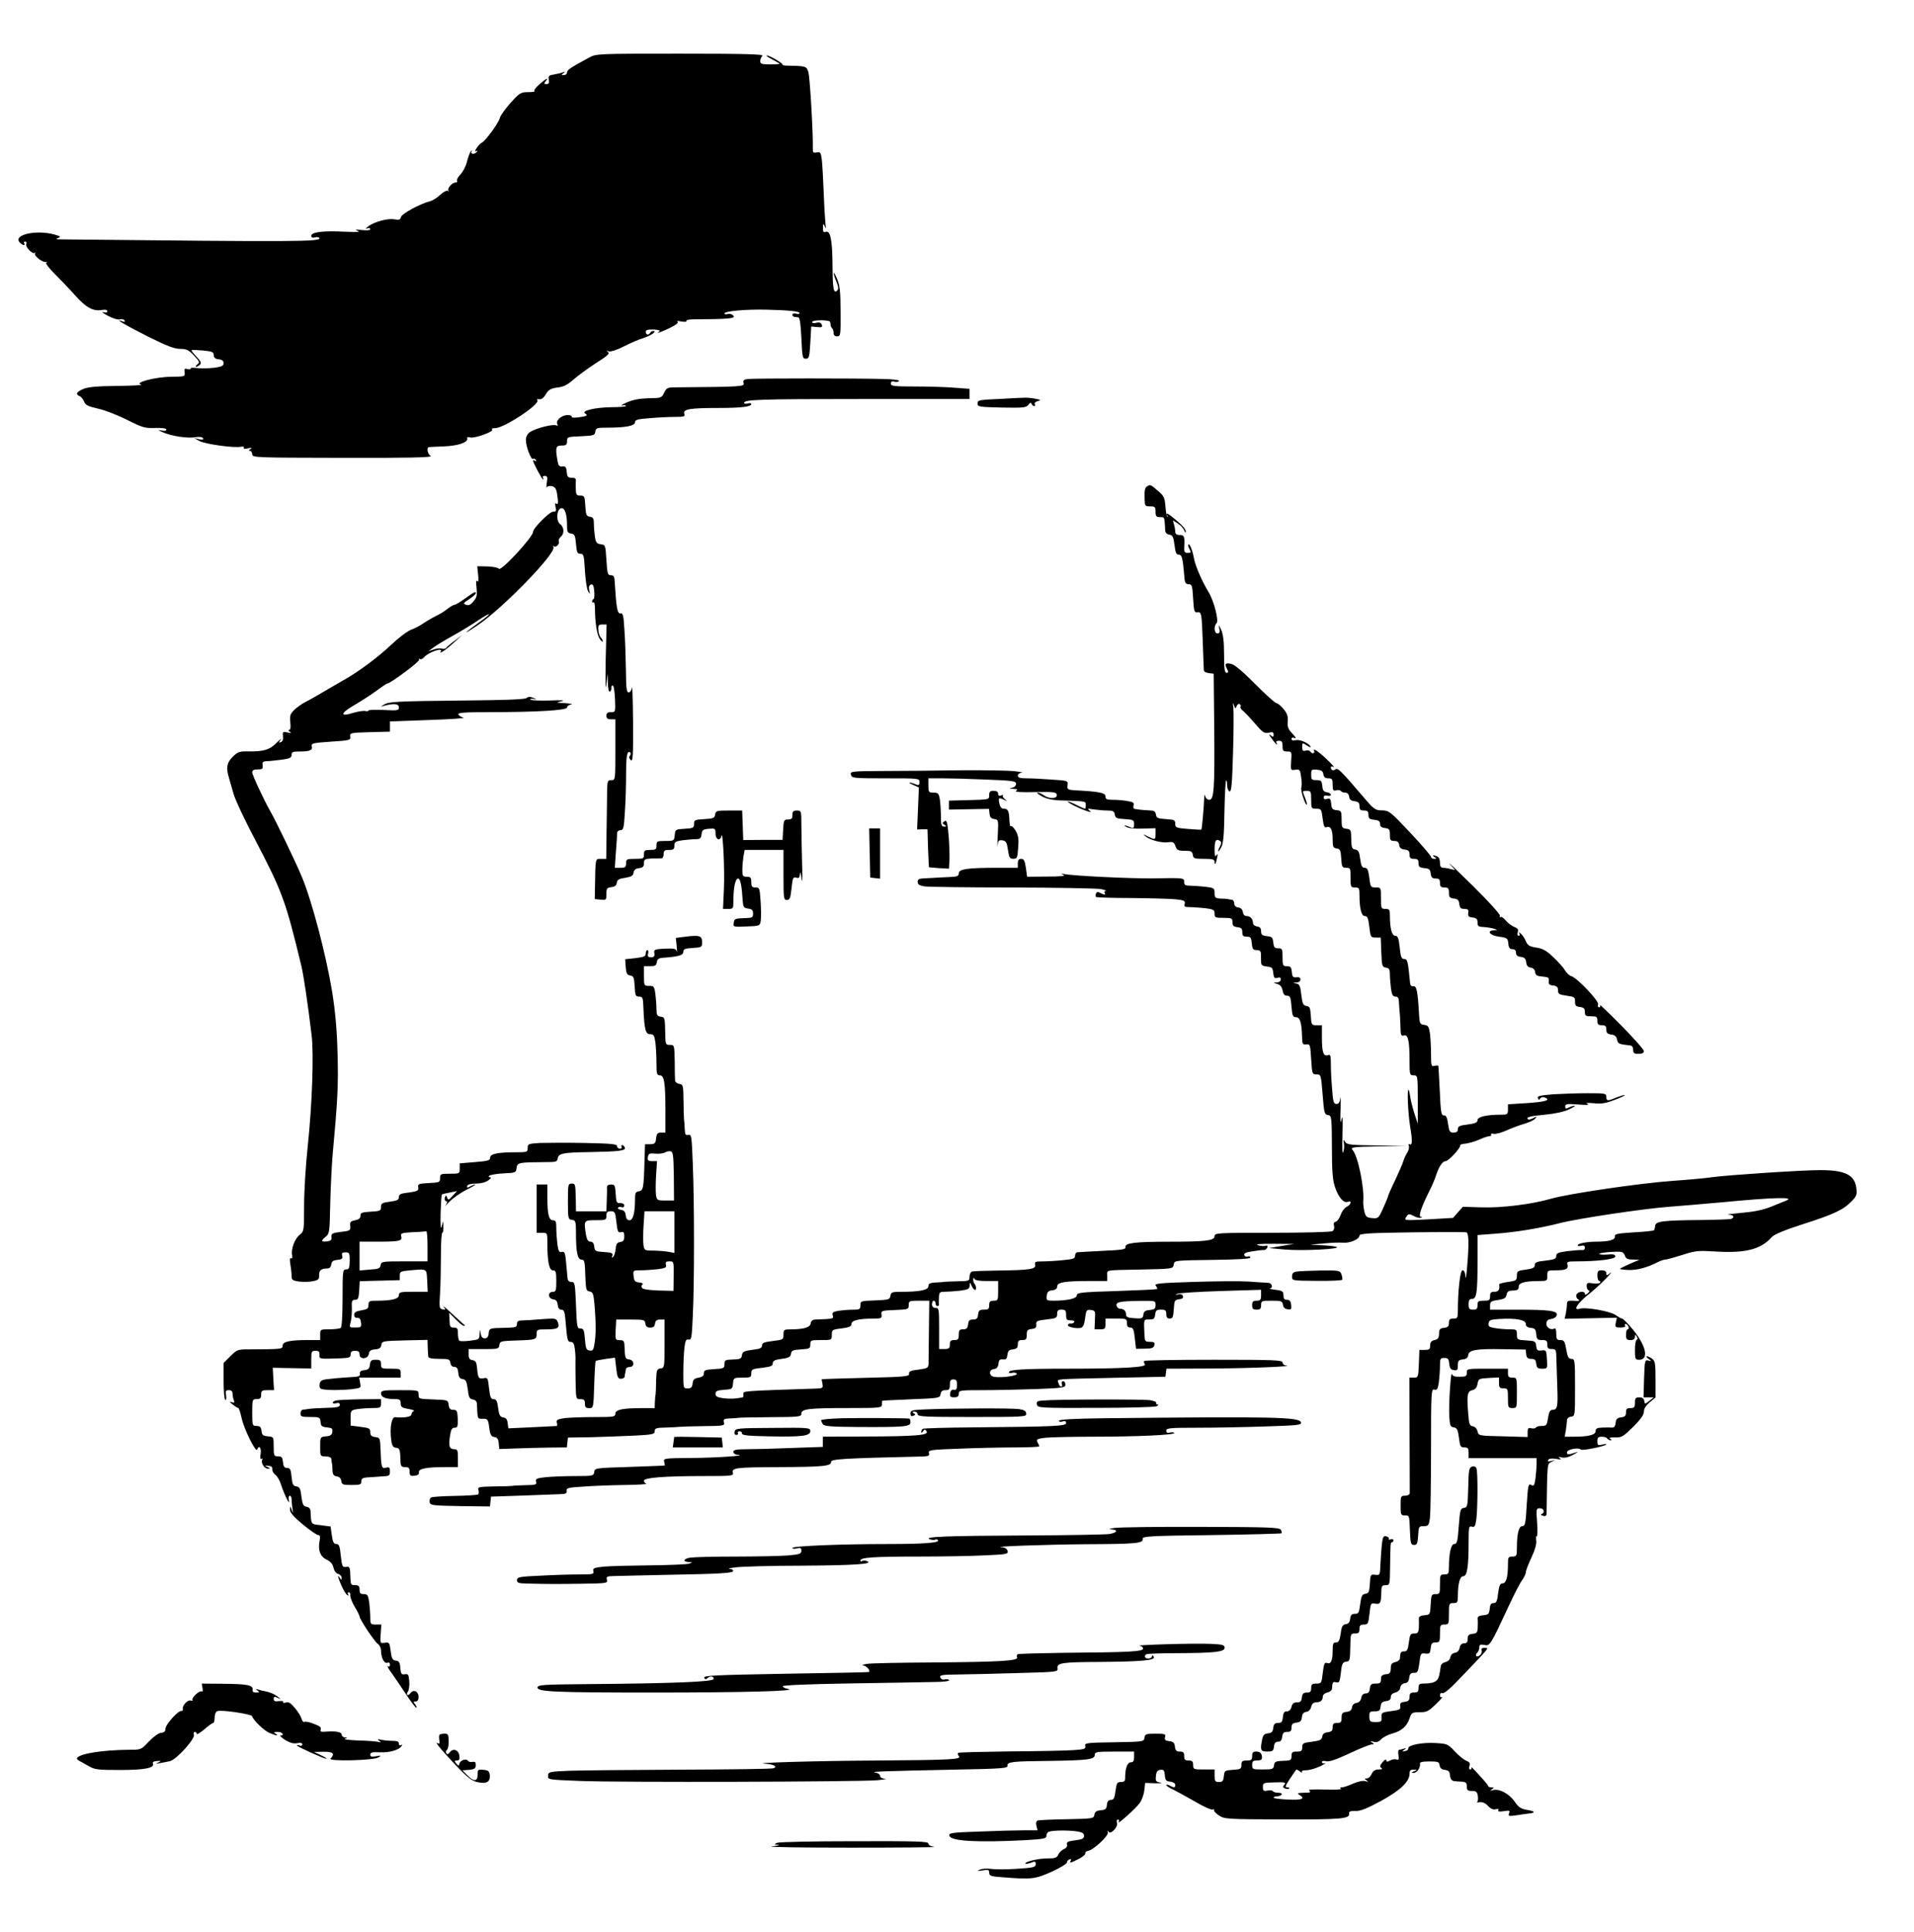
<svg version="1.0" xmlns="http://www.w3.org/2000/svg"
 width="1070pt" height="1080pt" viewBox="0 0 1070 1080"
 preserveAspectRatio="xMidYMid meet">
<g transform="translate(0,1080) scale(0.1,-0.1)"
fill="#000000" stroke="none">
<path d="M3293 10478 c-105 -57 -123 -69 -123 -83 0 -8 -8 -15 -17 -15 -16 0
-16 2 -3 11 12 9 11 10 -5 4 -11 -4 -34 -9 -51 -12 -26 -4 -30 -9 -26 -29 3
-18 0 -24 -13 -24 -14 0 -15 3 -5 15 21 25 3 17 -35 -17 -20 -17 -32 -34 -27
-37 6 -3 -10 -6 -35 -6 -42 0 -48 -4 -99 -60 -29 -33 -57 -71 -60 -85 -7 -28
-82 -130 -100 -137 -7 -3 -20 -16 -29 -30 -10 -15 -12 -22 -4 -18 8 5 10 4 5
-3 -10 -16 -39 -15 -30 1 5 8 4 9 -3 2 -6 -5 -15 -31 -22 -57 -6 -26 -23 -59
-37 -73 -14 -14 -22 -30 -19 -35 3 -6 0 -10 -8 -10 -19 0 -49 -34 -40 -45 5
-4 3 -5 -3 -2 -7 4 -26 -6 -43 -22 -17 -16 -41 -31 -54 -35 -55 -13 -160 -70
-165 -88 -4 -16 -11 -19 -36 -14 -37 7 -113 -13 -147 -39 -15 -11 -18 -15 -6
-12 9 4 17 2 17 -4 0 -6 -18 -8 -47 -5 -38 4 -43 3 -23 -4 18 -7 -4 -8 -73 -5
-121 6 -187 -2 -187 -23 0 -9 7 -13 20 -9 11 3 22 1 25 -3 13 -22 -125 -22
-1445 -8 -27 0 -31 2 -15 8 17 6 14 9 -20 19 -101 28 -231 0 -196 -43 15 -17
36 -22 26 -6 -3 6 -1 10 5 10 7 0 10 -6 7 -14 -7 -17 36 -60 48 -49 4 5 5 3 1
-4 -7 -13 42 -52 62 -47 8 2 9 1 1 -3 -7 -3 12 -29 47 -64 32 -32 84 -86 114
-120 61 -68 99 -89 147 -82 22 4 33 1 33 -7 0 -7 -9 -9 -22 -5 -13 3 -1 -6 25
-20 28 -15 56 -23 67 -20 10 3 22 0 26 -6 5 -9 2 -10 -12 -5 -53 20 16 -21
141 -84 108 -54 150 -70 182 -70 36 0 48 -6 77 -37 32 -34 34 -39 19 -50 -9
-7 -12 -13 -7 -13 6 0 15 5 22 12 9 9 5 19 -20 45 -17 18 -30 34 -27 36 2 2
31 1 64 -2 51 -5 60 -9 60 -26 0 -14 8 -21 27 -23 20 -2 28 -9 28 -22 0 -15
-11 -20 -56 -26 -30 -3 -73 -4 -95 -1 -21 3 -37 1 -34 -3 3 -4 -4 -6 -16 -3
-17 5 -20 2 -17 -18 3 -24 1 -24 -78 -25 -86 -1 -208 -33 -165 -44 11 -3 -48
-6 -133 -7 -111 -1 -165 -6 -190 -17 -38 -16 -46 -30 -21 -40 8 -3 19 -16 25
-30 7 -20 21 -27 78 -40 38 -8 111 -37 163 -63 85 -43 100 -47 157 -45 40 1
62 -2 62 -9 0 -7 -11 -9 -27 -5 -24 4 -23 3 7 -10 47 -21 136 -35 181 -28 23
4 39 2 44 -5 5 -8 -2 -10 -22 -6 l-28 7 30 -17 c31 -17 192 -40 232 -32 13 2
20 0 16 -6 -4 -6 5 -7 23 -3 21 5 25 4 14 -4 -10 -6 -11 -10 -2 -10 6 0 12 -9
12 -19 0 -19 14 -19 508 -20 356 -1 502 2 490 10 -18 10 -25 48 -10 50 4 1 41
2 83 4 79 3 136 22 131 44 -2 8 4 10 17 6 23 -7 138 34 122 45 -7 3 1 7 17 7
49 0 250 132 236 155 -3 5 -2 8 3 7 20 -3 30 3 46 30 13 22 26 30 63 35 36 4
58 16 93 47 25 22 82 63 125 91 62 39 76 52 65 60 -11 8 -10 9 4 4 11 -3 46 8
85 28 37 19 86 40 110 47 40 12 78 39 54 39 -6 0 -14 -4 -17 -10 -9 -15 -25
-12 -25 5 0 11 11 14 45 13 25 -1 39 -6 32 -10 -27 -17 6 -6 58 19 36 18 51
30 42 35 -6 4 3 5 22 1 20 -3 32 -2 28 3 -3 5 16 9 41 9 197 1 235 5 222 20
-7 9 -21 13 -31 10 -11 -4 -19 -2 -19 3 0 13 120 24 237 21 124 -3 183 -9 183
-19 0 -5 -9 -6 -20 -3 -11 3 -20 0 -20 -6 0 -6 5 -12 10 -12 6 -1 16 -2 23 -3
8 -1 13 -34 17 -116 5 -107 6 -115 25 -115 18 0 20 8 25 90 l5 90 32 -3 c27
-3 32 -1 27 13 -5 12 -14 15 -30 11 -14 -4 -24 -2 -24 4 0 13 100 13 101 0 1
-5 2 -14 3 -19 0 -5 4 -13 9 -17 4 -4 7 -16 7 -26 0 -11 7 -18 20 -18 19 0 20
6 19 138 0 111 -4 146 -19 182 -10 25 -19 40 -19 34 -1 -6 6 -28 15 -49 11
-26 12 -41 5 -48 -21 -21 -26 6 -27 141 -1 144 -12 196 -39 186 -11 -5 -15 1
-14 22 0 26 1 27 10 9 7 -16 8 -14 4 10 -2 17 -7 95 -10 175 -3 80 -8 165 -11
189 -5 38 -8 43 -28 39 -20 -4 -23 -1 -22 26 2 77 -16 394 -25 423 -10 33 -13
34 -116 36 -18 0 -31 3 -28 5 6 6 -72 52 -88 52 -7 0 6 -10 28 -21 22 -12 42
-23 44 -25 2 -2 -21 -4 -52 -4 -48 0 -57 3 -57 18 0 10 5 23 12 30 9 9 -92 12
-458 12 -468 0 -470 0 -511 -22z"/>
<path d="M4184 8682 c-26 -3 -31 -7 -27 -23 6 -20 -7 -21 -381 -24 -44 0 -50
-3 -63 -30 -14 -29 -17 -30 -86 -31 -49 -1 -88 -8 -122 -23 -27 -12 -40 -20
-27 -17 12 2 22 1 22 -3 0 -4 -37 -7 -83 -7 -88 -1 -170 -20 -146 -35 18 -11
11 -15 -39 -22 -24 -3 -40 -1 -36 4 3 5 -8 9 -24 9 -33 0 -68 -32 -56 -51 5
-9 2 -10 -8 -6 -20 7 -111 -16 -144 -37 -16 -11 -24 -26 -24 -46 0 -36 29
-112 40 -105 5 3 12 0 16 -6 4 -8 3 -9 -4 -5 -7 4 -12 5 -12 1 0 -10 50 -105
56 -105 3 0 2 5 -1 10 -3 6 1 10 11 10 14 0 16 -7 11 -37 -3 -21 -3 -33 -1
-27 3 6 15 9 28 7 18 -4 25 -13 30 -41 8 -52 7 -64 -4 -57 -7 4 -9 -2 -4 -19
5 -22 3 -26 -14 -26 -20 0 -112 -92 -112 -113 0 -28 -180 -223 -191 -206 -4 6
-32 12 -64 13 l-57 1 5 -48 c3 -32 1 -44 -5 -35 -6 8 -8 -4 -4 -37 4 -42 2
-54 -17 -76 -16 -20 -27 -25 -42 -19 -17 6 -16 9 18 31 33 22 47 39 31 39 -4
0 -28 -16 -54 -35 -26 -19 -52 -35 -58 -35 -6 0 -23 -10 -39 -22 -15 -13 -46
-32 -68 -42 -22 -11 -53 -30 -70 -41 -16 -12 -47 -28 -67 -35 -21 -8 -70 -45
-110 -83 -75 -71 -187 -154 -268 -199 -25 -14 -74 -43 -110 -64 -36 -21 -82
-48 -103 -58 -21 -11 -49 -31 -63 -45 -22 -22 -25 -32 -21 -68 3 -28 1 -43 -7
-43 -6 0 -4 -5 4 -10 11 -8 8 -9 -13 -4 -26 6 -28 4 -25 -21 2 -18 -2 -30 -12
-33 -13 -5 -13 -3 -1 14 7 10 -2 3 -22 -17 -38 -40 -76 -51 -163 -49 -45 1
-56 -3 -83 -30 -33 -33 -38 -61 -22 -114 5 -17 17 -58 26 -91 9 -33 63 -149
121 -258 153 -293 170 -339 259 -707 12 -51 34 -197 57 -385 13 -105 3 -393
-22 -625 -11 -102 -20 -250 -20 -329 0 -140 -1 -144 -24 -162 -28 -22 -50 -80
-43 -114 2 -15 0 -22 -6 -18 -7 4 -8 -8 -4 -33 4 -21 7 -51 7 -65 0 -23 5 -27
43 -32 23 -3 58 -2 77 2 29 6 35 11 34 32 -1 27 11 39 43 39 15 0 23 7 25 23
2 17 11 23 34 25 26 3 31 7 27 23 -4 15 0 19 18 19 22 0 24 -4 24 -48 -1 -40
-4 -47 -20 -47 -19 0 -20 -8 -20 -160 0 -95 -4 -163 -10 -167 -5 -4 -34 -8
-62 -8 -52 0 -53 0 -53 -30 l0 -30 -67 0 c-103 0 -143 -9 -143 -31 0 -20 -3
-20 -194 -21 -56 0 -62 -2 -98 -38 l-38 -38 0 -100 c0 -56 4 -103 9 -106 5 -4
7 7 5 24 -4 25 -2 30 15 30 14 0 21 -6 21 -19 0 -11 3 -27 7 -37 5 -14 3 -16
-13 -11 -14 5 -12 2 6 -13 14 -11 28 -20 32 -20 4 0 12 -26 19 -57 13 -61 80
-196 87 -175 9 28 24 10 19 -23 -4 -24 -2 -33 5 -29 7 4 8 2 4 -4 -10 -17 12
-52 32 -51 14 0 14 2 -3 10 -18 8 -18 8 5 6 17 -1 24 -7 22 -19 -1 -9 6 -22
16 -30 11 -7 25 -31 32 -53 19 -59 53 -127 45 -92 -3 15 -1 27 5 27 5 0 10 -8
10 -19 0 -10 2 -34 5 -52 4 -29 3 -30 -4 -9 -9 24 -9 24 -10 3 -1 -16 19 -39
71 -83 40 -33 79 -60 87 -60 10 0 12 -8 8 -30 -11 -53 3 -90 38 -107 23 -11
35 -25 39 -45 4 -18 14 -32 26 -35 11 -3 20 -13 20 -22 0 -14 -2 -14 -10 -1
-16 24 -12 5 9 -43 11 -25 25 -48 32 -52 8 -5 10 -4 5 3 -4 7 -2 12 4 12 6 0
10 -8 8 -17 -1 -10 10 -39 25 -64 15 -25 27 -49 27 -54 0 -15 83 -140 102
-153 10 -7 18 -24 18 -37 0 -40 18 -75 35 -69 10 4 15 0 15 -11 0 -9 -5 -13
-11 -9 -7 4 2 -13 20 -37 17 -24 55 -79 83 -122 28 -42 53 -75 56 -72 3 2 -1
11 -8 20 -10 12 -10 15 4 15 10 0 16 9 16 25 0 31 -28 45 -45 22 -7 -9 -15
-14 -18 -10 -4 3 -2 12 4 19 5 7 9 32 7 56 -3 38 -6 43 -25 40 -19 -3 -22 2
-25 35 -2 30 -7 39 -25 41 -19 3 -24 12 -29 54 -6 47 -8 50 -33 46 -26 -4 -26
-3 -23 49 l4 53 -31 0 c-29 0 -31 2 -31 39 0 21 -3 59 -6 85 -6 40 -10 46 -30
46 -19 0 -24 5 -24 25 0 20 -5 25 -25 25 -22 0 -25 4 -26 38 -2 65 -3 67 -25
64 -20 -3 -22 3 -29 63 -5 54 -10 65 -25 65 -14 0 -20 11 -25 49 l-7 49 -54 7
c-58 7 -54 1 -58 80 -1 12 -9 21 -22 23 -18 3 -23 12 -29 57 -5 45 -10 54 -28
57 -18 2 -23 11 -27 53 -4 42 -8 50 -25 50 -15 0 -21 8 -23 33 -3 26 -7 32
-28 32 -22 0 -24 3 -24 54 0 54 0 55 -32 58 -28 2 -34 8 -36 30 -3 22 -9 28
-28 28 -23 0 -24 2 -24 75 0 73 1 75 25 75 20 0 25 5 25 25 0 22 4 25 36 25
l36 0 -4 62 -3 63 108 -2 107 -2 0 49 c0 46 2 50 24 50 18 0 23 -5 22 -22 -1
-25 -4 -24 119 -20 48 2 55 5 55 22 0 15 7 20 25 20 18 0 25 -5 25 -20 0 -30
47 -28 52 3 2 17 11 23 35 25 24 2 33 9 35 25 3 21 8 22 131 25 l127 3 1 -41
c1 -22 2 -46 3 -52 1 -9 21 -13 61 -13 55 0 60 -2 63 -23 2 -14 10 -22 22 -22
14 0 20 -9 22 -32 2 -25 8 -34 24 -36 18 -3 23 -12 29 -57 5 -45 10 -54 28
-57 14 -2 22 -10 23 -23 4 -89 2 -85 33 -85 27 0 30 -3 36 -49 5 -41 11 -50
28 -53 17 -2 23 -11 25 -35 l3 -32 87 3 c48 2 133 4 189 5 l102 1 3 28 3 27
130 2 c72 2 181 6 243 9 101 5 112 8 112 25 0 16 8 19 63 20 34 1 69 3 77 4 8
1 68 3 134 4 113 1 118 2 113 21 -4 17 0 20 31 22 21 0 42 2 47 3 6 2 88 3
183 4 161 1 172 2 172 20 0 26 40 31 263 31 180 0 187 1 187 20 0 11 1 21 3
21 1 1 74 4 162 8 156 6 160 7 163 29 3 16 10 22 28 22 20 0 24 5 24 30 0 23
4 30 20 30 16 0 20 -7 20 -30 0 -24 -4 -30 -17 -28 -12 2 -19 -4 -21 -19 -3
-19 1 -23 22 -23 19 0 26 5 26 20 0 19 7 20 133 20 74 0 208 3 298 6 151 6
165 8 165 25 0 11 -6 19 -13 19 -7 0 -10 -7 -7 -15 4 -8 2 -15 -4 -15 -5 0
-12 9 -15 20 -6 24 -38 21 313 29 l285 6 3 22 3 23 252 1 c212 1 475 12 415
17 -10 1 -18 9 -18 17 0 13 -49 15 -383 15 -211 0 -387 -3 -390 -7 -4 -3 -2
-12 3 -18 14 -17 -119 -25 -429 -25 -252 0 -331 -5 -331 -20 0 -5 8 -6 19 -3
10 3 22 0 25 -5 7 -11 -80 -24 -124 -18 -32 4 -35 40 -3 44 15 2 23 11 25 30
2 21 8 26 25 24 17 -2 22 3 25 25 2 22 9 29 31 31 21 3 27 9 27 28 0 19 5 24
25 24 21 0 25 5 25 29 0 25 4 30 28 33 21 2 27 8 25 25 -2 19 4 22 57 28 55 6
60 9 60 31 0 19 5 24 25 24 21 0 25 -5 25 -30 0 -26 4 -30 26 -30 15 0 23 -4
19 -10 -4 -6 -12 -9 -19 -8 -6 2 -14 -1 -16 -7 -6 -11 46 -23 72 -17 13 3 20
19 24 54 6 45 9 49 32 46 25 -3 26 -6 23 -56 l-2 -52 30 0 c28 0 31 3 31 30
l0 30 60 0 c57 0 60 -1 60 -25 0 -18 5 -25 19 -25 15 0 20 -10 25 -59 l7 -60
49 1 c39 0 49 4 53 19 4 15 0 19 -24 19 -27 0 -29 3 -31 40 -4 90 -5 85 27 85
25 0 30 4 33 28 3 23 8 27 33 27 24 0 29 -4 29 -25 0 -18 5 -25 19 -25 17 0
20 8 23 53 3 48 5 52 30 55 19 2 25 8 21 18 -3 9 -13 13 -27 9 -15 -4 -17 -4
-6 3 8 5 117 12 243 16 l227 7 0 -30 c0 -26 -4 -31 -25 -31 -20 0 -25 -5 -25
-25 0 -20 5 -25 25 -25 20 0 25 5 25 25 0 24 3 25 59 25 54 0 60 -2 63 -23 2
-14 11 -23 26 -25 20 -3 23 0 20 25 -2 20 -8 28 -23 28 -15 0 -20 7 -20 25 0
22 -5 26 -45 31 -25 3 -39 7 -32 7 22 3 13 32 -10 32 -13 1 -61 3 -108 7 -47
3 -185 2 -308 -2 -190 -6 -221 -9 -211 -21 7 -8 10 -16 8 -19 -3 -2 -105 -7
-227 -11 -200 -6 -222 -9 -222 -24 0 -18 -52 -30 -132 -30 -37 0 -39 2 -36 28
2 21 9 28 31 30 18 2 27 9 27 21 0 24 42 31 178 31 l102 0 0 30 c0 34 -17 30
180 34 190 4 188 4 192 29 3 22 4 22 216 25 144 2 212 6 212 13 0 6 -6 9 -14
6 -8 -3 -17 0 -20 8 -3 10 10 16 47 21 29 5 57 8 64 7 6 0 14 6 18 14 3 10 1
13 -9 10 -8 -3 -27 -2 -43 3 -19 6 9 8 87 8 l115 -1 -70 -11 -70 -12 87 -8
c99 -9 328 3 288 15 -14 4 -52 8 -85 9 l-60 3 75 7 c41 4 90 6 109 4 39 -3 91
20 91 40 0 11 54 15 293 18 160 2 298 2 305 0 8 -3 12 -26 11 -76 -2 -83 -15
-216 -17 -168 -1 19 -7 32 -16 32 -13 0 -26 -113 -26 -227 0 -39 -2 -43 -25
-43 -20 0 -25 -5 -25 -24 0 -19 -6 -25 -27 -28 -23 -2 -28 -8 -28 -33 -1 -23
-6 -31 -25 -35 -18 -4 -25 -13 -25 -30 0 -21 -5 -25 -30 -25 l-30 0 -3 -77
c-3 -76 -4 -78 -28 -78 l-25 0 1 -317 c1 -175 1 -324 1 -330 -1 -7 -12 -13
-26 -13 -24 0 -25 -3 -25 -55 0 -52 1 -55 25 -55 24 0 24 -2 27 -83 3 -74 5
-82 23 -82 17 0 20 8 23 52 3 51 4 53 31 53 26 0 29 4 35 46 3 26 6 199 6 384
0 324 1 338 19 333 15 -4 19 3 25 43 3 26 6 66 6 90 0 40 2 44 24 44 21 0 25
-6 28 -32 2 -25 8 -34 26 -36 19 -3 22 1 22 27 0 25 4 30 28 33 19 2 28 9 30
24 4 29 42 36 197 33 l124 -2 3 -26 c2 -20 9 -26 28 -26 20 0 26 -6 28 -27 3
-24 8 -28 33 -28 30 0 30 0 27 53 -3 50 -4 52 -30 49 -23 -3 -27 1 -30 25 -3
26 -6 28 -55 31 -51 3 -53 4 -53 33 0 28 -2 29 -42 29 -24 0 -60 3 -81 7 -31
5 -38 9 -35 27 3 18 11 21 63 24 91 5 145 -5 145 -28 0 -13 8 -20 28 -22 22
-2 28 -8 30 -35 3 -29 7 -33 33 -33 24 0 29 -4 29 -25 0 -20 5 -25 25 -25 24
0 25 -3 26 -62 1 -35 3 -105 5 -155 4 -104 0 -123 -26 -123 -15 0 -20 -11 -26
-45 -6 -41 -9 -45 -35 -45 -15 0 -30 -4 -33 -9 -3 -5 -15 -7 -26 -4 -16 4 -20
0 -20 -22 l0 -27 -137 4 c-137 3 -137 3 -143 28 -4 15 -14 26 -27 28 -17 3
-21 12 -25 70 -9 105 -5 126 23 132 17 4 25 15 29 35 5 29 8 30 63 33 l57 3 0
-31 c0 -25 4 -30 25 -30 24 0 25 -3 25 -55 0 -52 1 -55 25 -55 25 0 25 1 25
85 0 84 0 85 -25 85 -20 0 -25 5 -25 25 l0 25 -115 0 c-113 0 -115 0 -115 -22
0 -20 -5 -23 -40 -23 -28 -1 -40 4 -43 15 -6 25 -19 -171 -15 -235 3 -53 6
-60 25 -63 18 -3 23 -12 29 -58 6 -48 9 -54 30 -54 20 0 24 -5 24 -30 l0 -30
190 0 190 0 0 -34 c0 -18 -3 -54 -6 -79 -6 -40 -9 -45 -24 -37 -16 9 -18 -1
-25 -110 -6 -106 -9 -120 -25 -120 -19 0 -30 -41 -30 -122 0 -44 -2 -48 -25
-48 -23 0 -25 -4 -25 -44 0 -70 -10 -106 -30 -106 -14 0 -19 -12 -25 -55 -5
-45 -10 -55 -25 -55 -14 0 -20 -9 -22 -32 -3 -29 -7 -33 -36 -36 -24 -2 -33
-8 -31 -20 1 -9 1 -31 0 -49 -1 -27 -5 -32 -28 -35 -22 -2 -28 -8 -28 -28 0
-18 -5 -25 -20 -25 -13 0 -22 -8 -25 -25 -3 -16 -13 -26 -27 -28 -13 -2 -23
-12 -25 -25 -2 -13 -13 -23 -28 -27 -15 -4 -25 -13 -26 -25 -1 -11 -5 -34 -9
-51 -7 -33 -31 -44 -91 -44 -19 0 -24 -5 -24 -25 0 -20 -5 -25 -25 -25 -20 0
-25 -5 -25 -24 0 -19 -6 -25 -27 -28 -22 -2 -27 -8 -25 -24 3 -19 -4 -22 -52
-28 -52 -7 -54 -9 -53 -34 2 -24 -1 -27 -33 -27 -31 0 -34 3 -35 30 0 27 3 30
30 30 25 0 31 4 33 27 3 21 9 27 30 30 19 2 27 9 27 23 0 12 9 21 25 25 16 4
26 14 28 27 2 14 12 23 25 25 16 2 23 11 25 31 3 21 9 27 27 27 20 0 23 6 30
56 6 53 8 55 33 52 24 -3 27 1 30 30 3 26 7 32 28 32 22 0 24 4 24 50 0 47 2
50 25 50 24 0 25 3 25 60 0 57 1 60 25 60 22 0 25 4 25 38 0 70 11 112 30 112
22 0 30 53 30 188 0 87 1 94 19 89 16 -4 19 3 25 47 7 64 8 259 0 279 -3 9
-13 13 -24 10 -17 -5 -20 -17 -22 -117 -3 -105 -4 -111 -24 -114 -20 -3 -22
-11 -29 -103 -6 -85 -10 -99 -25 -99 -18 0 -30 -51 -30 -131 0 -35 -3 -39 -25
-39 -24 0 -25 -3 -25 -55 0 -52 -1 -55 -25 -55 -22 0 -24 -4 -27 -57 -3 -57
-3 -58 -35 -61 -23 -2 -32 -8 -31 -20 1 -9 0 -32 0 -49 -2 -28 -6 -33 -26 -33
-21 0 -24 -6 -30 -50 -5 -41 -10 -50 -26 -50 -19 0 -22 -5 -24 -40 -1 -8 -12
-17 -26 -20 -20 -5 -25 -12 -25 -35 -1 -25 -5 -31 -28 -33 -21 -3 -27 -9 -27
-28 0 -20 -5 -24 -29 -24 -25 0 -30 -4 -33 -27 -2 -20 -9 -28 -23 -28 -13 0
-22 -8 -25 -25 -3 -16 -13 -26 -27 -28 -14 -2 -23 -12 -25 -25 -2 -16 -11 -23
-30 -25 -24 -3 -28 -8 -28 -33 0 -24 -4 -29 -25 -29 -20 0 -25 -5 -25 -24 0
-19 -6 -25 -27 -28 -20 -2 -29 -9 -31 -24 -3 -18 -12 -23 -58 -29 -49 -6 -54
-9 -54 -31 0 -20 -5 -24 -30 -24 -25 0 -30 -4 -30 -25 0 -21 -5 -25 -32 -26
-59 -2 -63 -4 -66 -27 -3 -20 -9 -22 -63 -22 -56 0 -59 1 -59 25 0 20 5 25 23
25 30 0 36 6 30 31 -3 12 -14 19 -29 19 -19 0 -24 -5 -24 -25 0 -21 -5 -25
-30 -25 -25 0 -30 -4 -30 -24 0 -23 -5 -25 -47 -28 -46 -3 -48 -4 -51 -35 -3
-27 -7 -33 -28 -33 -21 0 -24 5 -24 35 l0 35 -60 0 c-57 0 -60 1 -60 25 0 20
-5 25 -25 25 -20 0 -25 5 -25 25 0 20 -5 25 -24 25 -19 0 -25 6 -28 28 -2 21
-9 28 -31 30 -23 3 -28 8 -24 23 5 17 -1 19 -53 19 -53 0 -59 -2 -62 -22 -3
-23 -5 -23 -170 -26 -155 -2 -166 -4 -161 -21 4 -16 -4 -19 -69 -23 -40 -3
-199 -6 -353 -7 -153 -2 -283 -5 -288 -8 -4 -2 -3 -11 3 -18 16 -19 -34 -22
-470 -25 -339 -2 -707 -13 -610 -18 44 -3 69 -16 45 -25 -8 -4 -242 -7 -518
-8 -276 -1 -556 -4 -622 -6 -116 -5 -120 -6 -121 -28 -2 -22 0 -22 178 -29
213 -9 1562 -5 1663 4 39 4 58 8 43 8 -17 1 -28 8 -28 16 0 8 -12 17 -27 19
-35 5 46 8 432 16 280 5 310 8 307 22 -3 22 28 25 238 27 209 3 250 8 250 33
0 17 9 19 110 19 l110 0 0 -30 c0 -23 -5 -30 -19 -30 -19 0 -31 -34 -31 -86 0
-19 -5 -24 -24 -24 -21 0 -24 -6 -30 -50 -5 -40 -10 -50 -26 -50 -13 0 -20 -8
-22 -27 -2 -23 -8 -29 -35 -31 -24 -2 -33 -9 -35 -25 -3 -21 -7 -22 -153 -25
-82 -1 -156 -5 -164 -7 -9 -4 -11 -14 -7 -30 l6 -25 -77 0 c-43 0 -155 -3
-249 -7 -155 -5 -171 -8 -167 -23 8 -31 154 -39 426 -25 104 6 117 9 117 25 0
10 6 20 13 22 22 8 101 9 150 3 37 -5 47 -11 47 -26 0 -15 -10 -20 -50 -25
-41 -5 -49 -10 -45 -23 3 -10 -3 -20 -18 -26 -12 -6 -26 -19 -31 -31 -8 -18
-18 -21 -60 -21 -48 1 -133 -20 -123 -29 2 -3 16 0 31 5 22 9 26 8 26 -8 0
-17 -11 -20 -104 -26 -57 -4 -121 -4 -142 -1 -22 4 -51 2 -64 -3 -21 -9 -20
-10 13 -5 32 5 37 4 37 -13 0 -18 9 -21 83 -26 152 -12 175 -10 267 32 47 21
85 45 85 52 0 7 6 14 14 17 8 3 11 0 7 -7 -10 -16 -1 -14 44 9 22 11 39 25 37
31 -1 6 6 13 15 14 31 5 117 85 111 103 -3 12 -2 13 4 4 13 -18 56 29 47 51
-3 10 -1 17 6 17 6 0 8 -5 4 -13 -15 -23 96 75 117 105 12 16 24 49 26 71 l5
42 57 -2 c31 0 43 1 28 4 -25 4 -28 8 -25 36 2 24 8 33 25 35 18 3 22 -2 25
-30 2 -28 7 -34 31 -36 15 -2 27 -9 27 -18 0 -17 -5 -17 -31 -4 -10 6 -19 7
-19 3 0 -4 17 -16 38 -25 20 -10 75 -40 122 -67 47 -28 92 -48 100 -45 8 3 11
2 7 -2 -4 -4 8 -17 26 -30 32 -21 39 -22 352 -23 328 -1 382 3 377 32 -2 12 6
16 35 15 28 -1 65 14 143 56 109 60 160 108 160 153 0 17 5 23 23 22 21 0 21
-1 2 -9 -17 -7 -17 -9 -3 -9 19 -1 40 30 36 51 -2 9 13 13 52 13 49 0 55 -2
58 -22 2 -15 11 -23 29 -25 19 -2 27 -9 28 -25 1 -13 5 -26 9 -30 8 -8 12 -9
59 -11 22 -2 27 -7 27 -27 0 -21 5 -25 29 -25 24 0 29 -5 33 -30 2 -16 0 -31
-6 -33 -6 -2 0 -2 14 0 18 2 33 -4 49 -21 15 -16 29 -22 43 -18 14 3 19 1 14
-6 -4 -7 5 -9 30 -5 33 5 37 4 30 -12 -6 -16 -2 -17 41 -11 27 4 58 9 70 10
40 4 35 13 -9 20 -35 6 -48 14 -71 47 -30 44 -86 73 -120 64 -17 -5 -19 -4 -7
4 13 9 13 11 -2 11 -10 0 -18 3 -18 8 -1 4 -24 32 -52 62 -27 30 -47 49 -43
43 3 -7 1 -13 -5 -13 -7 0 -9 8 -5 20 5 15 0 22 -18 29 -14 6 -43 29 -65 53
-38 41 -42 42 -109 46 -74 4 -154 -12 -150 -30 1 -7 -7 -13 -18 -15 -17 -4
-18 -2 -5 7 13 10 12 11 -3 6 -10 -3 -22 -6 -26 -6 -4 0 -6 -14 -3 -30 3 -24
1 -29 -11 -24 -9 3 -25 1 -36 -6 -16 -8 -21 -8 -21 2 -1 7 -10 2 -21 -11 -15
-19 -17 -26 -7 -32 9 -6 4 -9 -15 -9 -19 0 -31 -7 -39 -25 -6 -14 -18 -25 -27
-25 -14 0 -14 -2 -1 -11 12 -8 10 -9 -7 -4 -13 4 -41 -2 -69 -14 -26 -12 -54
-21 -63 -21 -11 0 -12 -3 -4 -8 7 -4 -34 -6 -90 -4 -73 2 -98 0 -87 -7 11 -8
4 -11 -30 -11 -35 -1 -41 -3 -27 -11 37 -22 17 -31 -63 -27 -44 2 -80 6 -80
11 0 4 9 7 19 7 11 0 23 5 26 10 3 6 -5 10 -19 10 -14 0 -27 4 -30 9 -3 4 -17
6 -31 3 -21 -4 -25 -1 -25 20 0 23 3 25 66 26 58 2 65 0 54 -13 -10 -12 -9
-16 4 -21 9 -4 20 -4 23 0 4 3 -1 6 -11 6 -14 0 -11 8 15 48 18 26 34 49 35
51 2 2 11 -2 21 -10 9 -8 14 -9 11 -3 -4 6 6 10 25 10 18 0 52 10 77 22 25 12
37 20 28 17 -10 -2 -18 0 -18 6 0 7 10 9 24 5 16 -4 56 9 130 44 59 28 115 50
124 50 15 0 15 2 2 11 -12 8 -10 9 8 4 17 -5 29 -1 43 14 10 11 38 25 62 32
51 13 83 41 97 85 11 32 14 34 56 34 40 0 50 5 92 46 26 25 41 43 35 39 -8 -4
-13 0 -13 10 0 10 5 15 14 12 8 -3 40 22 77 61 192 200 185 192 160 192 -16 0
-21 -4 -18 -14 3 -8 -1 -20 -9 -27 -18 -15 -32 -3 -16 13 7 7 12 20 12 31 0
15 5 17 28 13 31 -7 34 -2 136 217 30 65 64 131 76 146 11 16 20 36 20 44 0 8
14 45 31 81 20 43 30 77 27 96 -2 16 -1 27 3 24 4 -2 5 32 2 76 -6 77 -5 80
16 80 22 0 30 -25 9 -32 -7 -3 -4 -7 8 -10 15 -4 20 0 20 16 4 288 3 272 27
285 l22 11 -24 -6 c-17 -4 -21 -3 -16 6 5 8 20 10 44 6 27 -5 32 -4 21 4 -12
8 -9 9 11 4 18 -4 40 2 65 16 22 12 30 18 19 14 -49 -16 -55 -16 -55 -1 0 16
64 29 78 15 7 -7 131 17 142 29 3 3 -7 3 -22 -1 -25 -6 -28 -4 -28 19 0 20 5
25 24 25 14 0 28 -4 31 -10 3 -5 12 -10 18 -10 8 0 8 3 -2 9 -8 5 1 8 28 7 37
-1 46 5 101 59 42 42 60 67 60 85 0 16 11 34 32 52 l33 27 0 101 c0 89 -2 103
-19 116 -11 8 -24 14 -30 14 -5 0 -1 -7 10 -15 19 -14 19 -14 -1 -9 -19 5 -21
0 -24 -100 l-3 -106 29 0 28 0 -25 -20 c-25 -19 -25 -19 -28 0 -2 14 -11 20
-28 20 -20 0 -24 -5 -24 -30 0 -25 -4 -30 -25 -30 -20 0 -25 -5 -25 -24 0 -19
-6 -25 -27 -28 -22 -2 -29 -9 -31 -31 -2 -19 -9 -27 -20 -26 -9 1 -34 1 -54 0
-30 -1 -38 -5 -38 -20 0 -21 -40 -31 -124 -31 l-49 0 7 38 c3 20 6 45 6 54 0
10 9 18 23 20 22 3 22 5 22 163 0 153 -1 160 -20 160 -16 0 -22 10 -29 53 -8
45 -12 52 -32 52 -21 0 -24 5 -24 36 0 21 -4 33 -10 29 -19 -12 -47 5 -45 28
1 16 9 23 27 25 15 2 28 11 31 21 6 25 -41 31 -229 31 l-144 0 0 24 c0 20 6
25 44 30 36 6 45 11 48 29 2 14 10 22 23 23 40 2 45 4 45 23 0 21 35 31 111
31 48 0 49 1 49 30 0 29 2 30 44 30 59 0 75 7 69 31 -5 17 0 19 48 19 121 0
219 12 219 27 0 12 -11 14 -45 11 -25 -2 -45 0 -45 4 0 7 109 16 127 10 7 -2
15 -12 18 -23 5 -14 16 -19 43 -19 l37 -1 -52 -22 c-29 -13 -54 -25 -57 -28
-3 -2 18 -6 46 -7 49 -2 106 13 168 45 14 7 32 13 40 13 8 0 51 12 95 26 73
24 89 25 187 19 167 -10 252 12 313 81 14 15 71 39 180 74 169 54 222 79 269
129 25 26 28 35 23 73 -10 72 -63 98 -202 98 -102 0 -508 -27 -600 -39 -38 -6
-140 -15 -225 -21 -185 -13 -589 -73 -680 -100 -104 -30 -272 -52 -387 -48
l-105 3 -28 -31 -27 -31 -137 -8 c-137 -7 -137 -7 -125 13 12 19 15 19 42 6
15 -9 34 -13 40 -10 9 3 9 5 0 5 -15 1 1 50 45 139 17 33 33 71 37 84 17 54
38 88 56 88 17 0 86 75 82 89 -1 4 12 8 29 9 17 2 51 11 76 22 24 11 51 20 59
20 8 0 12 4 9 9 -4 5 3 7 13 4 11 -3 44 6 73 19 29 13 74 30 100 37 26 8 53
20 60 29 12 13 10 14 -10 3 -13 -7 -26 -10 -30 -7 -12 12 9 18 95 26 54 5 105
16 133 29 25 11 39 21 32 21 -7 0 -22 -5 -33 -10 -15 -9 -19 -7 -19 6 0 14 9
16 73 11 47 -4 65 -3 52 3 -14 6 -3 7 35 4 44 -5 68 0 120 20 36 14 59 25 52
26 -7 0 -29 -7 -49 -15 -46 -20 -53 -19 -53 5 0 19 -7 20 -103 20 -57 0 -145
-3 -195 -6 -73 -6 -89 -10 -85 -21 4 -11 8 -12 13 -2 5 6 15 9 24 6 39 -15 8
-25 -94 -32 l-110 -7 0 -29 c0 -27 -3 -29 -39 -29 -80 0 -131 -12 -131 -30 0
-14 -12 -19 -55 -25 -45 -5 -55 -10 -55 -26 0 -13 -7 -19 -24 -19 -21 0 -25 6
-31 49 -5 37 -11 48 -23 47 -15 -1 -18 16 -23 134 -4 74 -7 138 -8 142 0 3
-10 4 -21 1 -19 -5 -20 0 -20 64 0 39 -3 91 -6 116 -6 40 -10 46 -32 49 -24 3
-26 7 -29 58 -7 129 -14 161 -31 158 -11 -2 -18 4 -19 17 -12 125 -15 135 -33
135 -15 0 -20 11 -25 65 -6 53 -11 65 -25 65 -19 0 -30 41 -30 113 0 33 -3 37
-25 37 -24 0 -25 3 -25 60 0 60 0 60 -29 60 -28 0 -30 2 -36 55 -6 44 -11 55
-26 55 -14 0 -20 10 -25 49 -5 41 -10 50 -28 53 -18 3 -21 10 -22 58 -1 52 -2
55 -27 58 -25 3 -27 7 -27 52 0 46 -2 49 -27 52 -24 2 -29 8 -31 36 -3 27 -7
32 -23 27 -13 -4 -19 -2 -19 8 0 10 7 13 20 10 11 -3 20 -1 20 5 0 6 -10 12
-22 14 -18 2 -24 11 -26 36 -3 28 -7 32 -33 32 -26 0 -29 3 -29 31 0 28 2 30
33 27 24 -2 33 -8 35 -25 3 -17 10 -23 28 -23 21 0 24 -5 24 -36 0 -31 3 -36
20 -31 11 3 23 1 26 -4 3 -5 14 -9 24 -9 12 0 20 -8 22 -22 2 -17 11 -24 31
-26 21 -3 27 -9 27 -28 0 -19 5 -24 25 -24 20 0 25 -5 25 -24 0 -21 6 -25 33
-28 24 -2 32 -8 32 -23 0 -14 8 -21 28 -23 24 -3 27 -8 27 -38 0 -29 3 -34 24
-34 18 0 25 -6 28 -22 2 -17 11 -24 31 -26 21 -3 27 -9 27 -28 0 -19 5 -24 25
-24 20 0 25 -5 25 -24 0 -21 6 -25 33 -28 27 -2 33 -8 35 -30 3 -22 9 -28 28
-28 19 0 24 -5 24 -25 0 -20 5 -25 25 -25 21 0 25 -5 25 -29 0 -25 4 -30 28
-33 21 -2 28 -9 30 -30 3 -22 8 -28 28 -28 20 0 25 -4 22 -22 -2 -19 2 -24 25
-26 21 -3 27 -9 27 -28 0 -20 5 -24 33 -25 17 -1 43 -5 57 -9 24 -8 24 -8 3
-9 -45 -2 -25 -29 26 -36 47 -6 50 -9 53 -38 2 -24 8 -32 23 -32 13 0 20 -7
20 -20 0 -14 8 -21 27 -23 21 -3 27 -9 30 -30 2 -19 10 -28 25 -30 14 -2 23
-11 25 -25 2 -18 11 -23 41 -25 33 -3 38 -6 35 -25 -2 -17 3 -23 25 -25 21 -3
27 -9 27 -27 0 -20 6 -24 48 -30 44 -6 48 -9 47 -33 0 -22 5 -28 28 -30 21 -3
27 -9 27 -28 0 -21 5 -24 35 -24 31 0 35 -3 35 -25 0 -20 5 -25 25 -25 20 0
25 -5 25 -24 0 -19 6 -25 27 -28 20 -2 29 -10 33 -28 5 -24 9 -26 73 -33 11
-1 17 -10 17 -24 0 -19 5 -23 30 -23 20 0 30 5 30 15 0 9 -57 73 -126 143 -69
70 -123 121 -119 115 3 -7 1 -13 -5 -13 -7 0 -9 7 -6 16 7 18 -115 147 -149
158 -12 3 -28 19 -37 34 -9 16 -39 49 -66 74 -37 35 -58 47 -94 52 -38 6 -48
12 -58 36 -7 16 -19 35 -28 42 -12 10 -14 10 -8 1 4 -8 2 -13 -4 -13 -7 0 -9
8 -5 20 5 15 0 22 -21 30 -14 6 -35 22 -46 35 -11 14 -24 23 -29 20 -5 -4 -7
0 -4 7 3 7 -62 79 -152 168 -87 85 -144 140 -128 121 l30 -34 -25 6 c-14 4
-33 7 -42 7 -13 0 -18 8 -18 29 0 17 -6 31 -16 35 -24 9 -31 7 -14 -4 13 -8
12 -10 -2 -10 -10 0 -18 5 -18 11 0 6 -52 67 -116 135 -112 119 -119 124 -158
125 -38 0 -45 5 -106 77 -124 145 -142 163 -155 152 -12 -10 -25 -4 -25 12 0
5 6 6 13 2 20 -12 -36 46 -76 78 -22 18 -35 23 -31 14 7 -18 -11 -22 -21 -6
-4 6 -15 8 -26 5 -15 -5 -19 -1 -19 20 0 25 0 25 27 8 15 -10 24 -12 19 -5
-12 21 -62 41 -84 35 -14 -3 -22 -1 -22 7 0 7 7 10 17 5 11 -4 7 5 -12 25 -24
25 -29 38 -26 69 2 29 -4 45 -24 69 -15 18 -32 32 -39 32 -7 0 -59 47 -117
105 -65 66 -115 109 -134 114 -34 9 -41 1 -25 -28 8 -17 8 -21 -3 -21 -11 0
-14 23 -14 103 0 72 -5 112 -16 137 -14 29 -15 31 -11 8 5 -21 2 -28 -10 -28
-18 0 -22 40 -5 57 14 14 -15 125 -44 173 -36 59 -73 143 -81 184 -9 49 -25
90 -32 83 -3 -3 -1 -15 6 -26 9 -18 8 -21 -10 -21 -17 0 -21 6 -20 28 4 62 1
72 -25 72 -17 0 -25 6 -25 18 0 9 -3 28 -7 41 l-6 23 28 -18 c15 -9 31 -27 35
-38 6 -15 9 -16 9 -5 1 9 -21 35 -48 57 -50 43 -68 52 -55 30 4 -7 4 -10 0 -6
-4 3 -9 30 -11 60 -4 47 -8 57 -42 85 -41 36 -43 36 -60 25 -13 -8 -16 -23
-14 -74 1 -35 3 -38 31 -38 27 0 30 -3 30 -30 0 -25 4 -30 25 -30 26 0 25 2
29 -75 1 -13 9 -21 23 -23 18 -3 23 -12 29 -58 5 -43 10 -54 24 -54 18 0 22
-17 32 -135 2 -22 8 -30 23 -30 18 0 21 -8 25 -80 4 -69 7 -80 23 -77 24 4 25
-4 31 -168 3 -80 5 -150 6 -157 0 -6 12 -13 28 -15 l27 -3 3 -300 c3 -346 -1
-405 -28 -405 -11 0 -20 9 -23 23 -2 12 -5 0 -6 -28 -2 -53 -12 -159 -15 -162
-1 -1 -34 1 -74 4 -67 5 -72 8 -72 29 0 21 -5 23 -52 26 -46 3 -53 6 -56 26
-3 18 -10 22 -40 23 -20 1 -44 3 -52 4 -8 1 -20 3 -27 4 -6 0 -9 9 -6 20 4 15
-3 19 -34 24 -21 4 -57 7 -80 7 -36 0 -43 3 -43 19 0 20 -33 27 -170 34 -42 3
-45 5 -42 29 3 25 2 25 -89 31 -51 4 -114 7 -141 7 -36 0 -48 4 -48 15 0 8 10
16 23 17 12 0 -7 4 -43 8 -36 4 -173 6 -305 5 -132 -2 -324 -4 -427 -4 -181
-1 -186 -2 -181 -21 5 -19 14 -20 194 -20 186 0 189 0 189 -21 0 -16 -4 -19
-17 -14 -37 15 -56 15 -22 0 l36 -16 -5 -117 -5 -118 29 1 29 0 3 -105 c2 -58
5 -106 5 -107 1 0 27 -3 57 -5 l55 -3 3 50 c1 28 -1 89 -5 137 -7 74 -10 86
-23 78 -13 -9 -13 -11 0 -20 13 -8 12 -10 -2 -10 -15 0 -18 9 -18 58 0 31 -3
74 -6 95 -6 33 -10 37 -35 37 -27 0 -29 3 -29 40 l0 40 78 0 c44 0 154 -3 245
-7 151 -6 167 -8 167 -24 0 -10 -9 -19 -22 -22 -18 -3 -17 -5 7 -6 23 -1 27
-3 15 -11 -10 -6 25 -9 105 -7 107 2 120 0 123 -15 4 -23 -44 -24 -72 -3 -11
8 -27 15 -35 15 -8 0 3 -9 24 -21 29 -15 62 -22 120 -23 127 -4 125 -4 125
-26 0 -11 -2 -20 -5 -20 -3 0 -23 9 -45 20 -40 21 -69 28 -37 9 42 -25 131
-59 112 -43 -19 16 -18 16 20 10 22 -3 57 -6 77 -6 30 0 37 -4 40 -22 3 -20
10 -23 56 -26 48 -3 52 -5 52 -29 0 -20 -4 -24 -17 -18 -37 15 -47 16 -28 4
13 -8 47 -12 93 -10 l72 2 0 -30 c0 -36 -1 -36 -43 -16 -29 15 -30 15 -12 0
26 -21 92 -38 128 -32 24 3 31 0 38 -22 8 -22 15 -26 52 -26 36 0 42 -3 45
-22 3 -21 9 -23 63 -23 48 0 59 -3 59 -17 0 -23 6 -14 14 22 5 22 4 26 -4 15
-7 -11 -10 -3 -10 32 0 49 7 62 29 49 10 -7 10 -13 2 -29 -6 -11 -11 -24 -11
-29 1 -4 8 5 17 21 12 23 16 67 18 198 2 93 6 172 9 175 3 4 6 -7 6 -24 0 -17
6 -33 13 -36 11 -4 15 36 20 212 4 119 4 234 2 256 -3 29 -3 33 3 15 7 -22 9
-23 15 -7 4 10 11 15 17 12 6 -4 8 -10 5 -15 -3 -5 3 -15 13 -22 9 -7 40 -39
67 -71 44 -51 53 -57 77 -52 22 5 28 3 28 -10 0 -15 -2 -16 -17 -4 -11 9 -10
3 6 -18 20 -30 41 -48 26 -23 -3 6 3 10 14 10 17 0 21 -6 21 -30 0 -26 4 -30
26 -30 25 0 26 -2 22 -53 -3 -52 -3 -53 23 -49 25 4 27 1 33 -42 4 -25 4 -51
1 -57 -7 -11 23 -104 31 -96 2 2 -3 20 -11 40 -15 37 -15 37 10 37 23 0 25 -3
25 -50 0 -48 1 -50 29 -50 27 0 29 -3 35 -54 6 -44 10 -54 23 -49 22 8 33 -15
33 -69 0 -41 3 -47 23 -50 19 -3 22 -10 25 -55 3 -49 5 -53 28 -53 23 0 24 -3
24 -55 0 -52 1 -55 25 -55 23 0 25 -4 25 -42 0 -77 11 -118 30 -118 15 0 19
-12 25 -60 7 -58 8 -60 36 -60 l28 0 3 -82 c3 -77 5 -83 26 -86 18 -3 22 -10
22 -36 0 -18 3 -54 6 -80 5 -36 11 -46 25 -46 15 0 19 -8 20 -37 1 -21 3 -45
4 -53 1 -8 3 -41 4 -74 1 -52 3 -58 20 -53 23 6 31 -30 31 -145 0 -74 1 -78
23 -78 22 0 23 -1 23 -135 l0 -136 -19 58 c-10 32 -21 74 -23 93 -3 19 -7 36
-9 39 -10 9 -4 -128 8 -204 14 -82 13 -110 -4 -100 -5 4 -6 -1 -3 -9 3 -8 -1
-25 -9 -38 -8 -13 -18 -34 -22 -48 -4 -14 -25 -62 -46 -107 -22 -45 -39 -84
-39 -88 0 -3 -12 -33 -27 -66 -26 -58 -28 -60 -62 -57 -31 3 -36 7 -44 38 -4
19 -7 44 -6 55 7 75 -29 253 -59 287 -14 16 -5 18 144 21 l159 3 -167 2 c-147
2 -168 4 -178 20 -10 15 -11 14 -7 -8 3 -14 1 -36 -4 -50 -5 -15 -6 26 -4 100
2 86 1 113 -5 85 -7 -31 -8 -18 -6 55 2 52 1 80 -1 63 -3 -24 -9 -33 -22 -33
-15 0 -19 12 -24 83 -4 45 -7 108 -7 139 0 48 -2 56 -16 51 -25 -9 -34 16 -34
95 l0 72 -29 0 c-29 0 -30 2 -33 53 -3 45 -6 52 -25 55 -18 3 -22 12 -28 62
-6 50 -10 60 -28 63 -22 4 -22 4 1 6 13 0 22 7 22 17 0 10 -7 14 -22 12 -19
-2 -24 2 -26 30 -3 26 -7 32 -28 32 -22 0 -24 4 -24 50 0 46 -2 50 -24 50 -21
0 -25 6 -28 33 -3 28 -7 32 -35 35 -27 3 -33 8 -33 27 0 17 -6 25 -22 27 -13
2 -23 10 -23 18 -1 24 -15 40 -35 40 -12 0 -20 8 -22 23 -2 14 -11 23 -25 25
-15 2 -23 10 -23 23 0 10 -6 20 -12 20 -7 1 -17 2 -23 4 -5 1 -25 3 -42 3 -29
2 -33 5 -33 31 0 27 -3 29 -52 35 -29 3 -68 6 -85 6 -26 0 -33 4 -33 20 0 24
0 24 -170 21 -124 -2 -452 14 -500 24 -22 5 -22 4 -5 -4 14 -7 -13 -10 -92
-10 l-111 -1 -7 50 c-6 40 -11 50 -26 50 -14 0 -19 -7 -19 -25 l0 -25 -119 0
c-161 0 -211 -7 -211 -31 0 -16 -9 -19 -57 -21 -32 -1 -67 -3 -78 -4 -11 -1
-37 -2 -57 -3 -30 -1 -38 -5 -38 -20 0 -14 10 -20 38 -25 20 -3 242 -6 492 -6
250 -1 473 -5 495 -9 22 -5 34 -9 27 -10 -7 0 -10 -5 -7 -11 8 -13 -1 -13 -25
0 -13 7 -19 6 -23 -4 -3 -8 -3 -16 0 -19 3 -3 91 -6 196 -6 106 -1 217 -4 248
-7 49 -5 56 -9 52 -25 -5 -16 0 -19 28 -19 19 0 58 -3 87 -6 46 -6 52 -9 52
-30 0 -22 4 -24 50 -24 46 0 50 -2 50 -24 0 -19 6 -25 27 -28 22 -2 28 -8 28
-28 0 -20 5 -25 25 -25 22 0 25 -5 28 -38 3 -31 7 -37 27 -37 18 0 24 -6 24
-22 0 -13 1 -33 1 -45 0 -17 7 -22 33 -25 28 -3 32 -7 35 -36 3 -27 7 -32 23
-27 13 4 19 2 19 -9 0 -10 -9 -16 -22 -17 -22 -1 -22 -1 2 -8 17 -5 26 -16 30
-36 4 -22 11 -30 25 -30 17 0 21 -8 25 -60 4 -52 8 -60 25 -60 22 0 32 -30 34
-107 1 -43 3 -48 24 -45 21 2 22 -2 27 -83 5 -82 6 -85 30 -85 25 0 25 -2 34
-112 8 -103 10 -112 30 -115 20 -3 21 -8 22 -178 0 -139 4 -186 18 -227 20
-57 47 -88 71 -80 24 10 18 -17 -7 -28 -12 -6 -27 -26 -33 -45 -7 -19 -19 -36
-27 -38 -11 -2 -14 -10 -10 -24 3 -11 -1 -24 -9 -29 -8 -5 -159 -9 -336 -9
-308 0 -323 -1 -323 -19 0 -25 -50 -31 -250 -31 -194 0 -251 -7 -248 -29 3
-14 -15 -17 -127 -22 -71 -4 -136 -7 -142 -8 -7 0 -13 -9 -13 -20 0 -15 -11
-19 -67 -24 -38 -4 -89 -7 -115 -7 -40 0 -45 -2 -41 -19 6 -24 -30 -30 -207
-32 -74 -1 -140 -3 -147 -6 -7 -3 -13 -16 -13 -29 0 -23 -4 -24 -62 -25 -35
-1 -70 -2 -78 -3 -8 -2 -32 -3 -52 -4 -30 -2 -38 -6 -38 -21 0 -21 -49 -31
-151 -31 -52 0 -58 -2 -61 -22 -3 -21 -9 -23 -85 -26 -81 -3 -83 -3 -83 -27 0
-23 -4 -25 -42 -25 -24 0 -60 -3 -81 -6 -31 -6 -36 -10 -32 -25 7 -20 6 -20
-95 -24 -17 0 -26 -7 -28 -22 -3 -22 -40 -33 -114 -33 -35 0 -38 -2 -38 -29 0
-28 -2 -29 -60 -36 -48 -6 -60 -10 -60 -25 0 -14 -11 -19 -54 -24 -46 -6 -55
-11 -58 -29 -3 -22 -7 -24 -65 -26 -28 -1 -33 -5 -33 -26 0 -22 -4 -24 -57
-27 -50 -3 -58 -6 -58 -23 0 -14 -8 -21 -30 -25 -24 -4 -31 -11 -33 -33 -3
-21 -9 -27 -28 -27 -24 0 -24 1 -24 88 0 48 3 110 6 138 5 42 10 51 24 47 15
-4 18 10 23 133 9 177 9 633 0 848 -6 156 -7 167 -25 163 -15 -4 -18 1 -20 31
-1 21 -2 44 -4 52 -1 8 -2 56 -3 107 -1 87 -2 92 -23 95 -13 2 -23 10 -24 18
-1 8 -2 57 -2 108 -2 91 -2 92 -27 92 -24 0 -25 3 -26 63 -2 91 -2 92 -26 95
-19 3 -23 10 -23 41 0 21 -3 59 -6 85 -6 43 -9 46 -35 46 -28 0 -29 1 -29 55
l0 55 34 0 c28 0 35 4 38 22 2 17 10 23 33 25 86 6 115 14 115 33 0 16 9 19
53 22 50 3 52 4 52 33 0 35 -14 40 -93 30 l-54 -7 5 -46 c2 -26 3 -39 0 -29
-4 15 -14 17 -66 15 -58 -3 -62 -5 -59 -25 3 -18 -2 -23 -19 -23 -16 0 -20 5
-16 20 3 11 1 20 -4 20 -5 0 -9 -9 -9 -19 0 -16 -10 -20 -58 -26 l-57 -6 3
-44 c3 -36 8 -44 25 -47 19 -3 22 -10 25 -60 3 -52 5 -58 25 -58 20 0 22 -6
24 -63 5 -121 12 -147 37 -147 20 0 24 -6 30 -46 3 -26 6 -78 6 -115 0 -61 2
-69 19 -69 24 0 31 -40 31 -197 l0 -123 -24 0 c-20 0 -25 -6 -28 -32 -3 -28
-7 -32 -33 -33 l-29 0 -3 -96 c-4 -150 -7 -164 -32 -167 -18 -3 -21 -10 -21
-45 0 -76 -11 -117 -31 -117 -12 0 -19 9 -21 28 -2 19 -9 28 -26 30 -12 2 -20
7 -17 12 3 5 12 7 20 3 9 -3 15 1 15 9 0 9 -9 14 -22 14 -21 -1 -23 4 -26 51
-3 48 -5 53 -26 53 -15 0 -23 -6 -23 -17 1 -10 0 -44 -1 -75 l-2 -58 -85 0
-85 0 -1 63 c-2 91 -2 92 -24 92 -19 0 -20 -7 -20 -100 0 -96 1 -100 23 -103
20 -3 22 -8 22 -75 0 -106 9 -147 31 -147 16 0 19 -10 21 -87 3 -81 5 -88 24
-91 19 -3 22 -12 28 -79 8 -95 8 -167 -1 -216 -5 -31 -9 -38 -27 -35 -18 3
-22 11 -26 63 -4 52 -8 60 -25 60 -19 0 -20 8 -25 130 -5 122 -6 130 -25 130
-13 0 -21 7 -22 20 -1 11 -5 50 -8 86 -5 58 -9 66 -24 62 -15 -4 -19 4 -25 43
-3 26 -6 66 -6 90 0 36 -3 44 -19 44 -23 0 -31 35 -31 131 l0 69 -30 0 -30 0
0 -135 0 -135 30 0 c30 0 30 0 30 -59 0 -102 10 -151 31 -151 16 0 19 -8 19
-60 0 -53 -2 -60 -20 -60 -29 0 -27 -38 3 -42 16 -2 23 -11 25 -31 2 -18 9
-27 21 -27 16 0 19 -13 25 -90 7 -79 10 -90 26 -90 15 0 20 -10 24 -42 3 -24
4 -54 3 -68 0 -14 0 -67 1 -117 2 -92 2 -93 27 -93 20 0 25 -5 25 -25 0 -20 5
-25 24 -25 23 0 24 1 28 130 2 71 6 131 8 133 3 3 28 8 56 12 l52 7 7 -59 c5
-49 10 -59 26 -59 10 0 20 5 21 11 0 5 2 15 3 20 2 6 3 16 4 23 0 6 10 12 21
12 29 0 27 38 -2 42 -23 3 -24 5 -27 78 -1 25 -5 30 -26 30 -25 0 -26 2 -23
58 l3 57 80 0 c75 0 80 -1 83 -22 2 -17 10 -23 27 -23 17 0 25 6 27 23 2 16
10 22 28 22 l25 0 0 -135 c0 -132 0 -135 -22 -138 -21 -3 -23 -9 -25 -70 0
-37 -2 -71 -3 -77 -2 -5 -3 -25 -4 -42 l-1 -33 -72 0 c-108 0 -148 -9 -148
-31 0 -18 -9 -19 -119 -19 -65 0 -139 -3 -165 -6 -40 -6 -47 -10 -43 -25 3
-11 2 -19 -1 -19 -4 0 -66 -3 -139 -7 l-131 -6 -4 29 c-2 21 -9 30 -25 32 -17
3 -23 12 -28 53 -5 39 -11 49 -25 49 -16 0 -20 11 -26 61 -6 58 -8 61 -31 56
-27 -5 -31 1 -36 58 -3 32 -8 41 -26 43 -16 3 -21 10 -21 33 l0 29 84 0 c80 0
85 1 88 23 3 21 8 22 93 25 110 3 115 5 115 37 0 24 3 25 53 25 65 0 77 8 66
39 -9 23 -11 24 -92 18 -45 -4 -94 -7 -109 -7 -21 0 -28 -5 -28 -20 0 -18 -7
-20 -62 -21 -93 -2 -93 -2 -96 -31 -2 -20 -9 -28 -22 -28 -13 0 -20 9 -23 28
-4 26 -4 26 -6 -4 -1 -30 -3 -31 -52 -37 -29 -4 -56 -4 -60 -1 -5 3 -9 21 -9
40 0 29 -3 34 -23 34 -20 0 -23 5 -24 42 l-2 41 36 -36 c19 -20 40 -37 46 -37
6 0 8 1 6 3 -3 1 -33 29 -69 62 -35 33 -58 52 -50 41 13 -16 12 -18 -5 -14
-19 3 -20 10 -15 88 3 47 5 142 5 213 0 70 3 127 8 127 4 0 6 15 6 33 l-1 32
-9 -30 c-5 -20 -7 4 -6 72 2 56 5 104 7 107 3 2 23 7 45 11 l40 8 -25 -27
c-21 -24 -25 -25 -30 -10 -6 16 -7 16 -13 1 -3 -8 -1 -18 6 -20 9 -3 8 -9 -2
-23 -8 -10 1 -2 20 18 19 20 61 50 94 67 33 16 56 30 52 31 -5 0 -18 -5 -29
-11 -16 -9 -19 -8 -16 3 3 8 21 13 49 13 26 0 54 7 69 18 14 10 19 17 10 17
-9 0 -10 3 -4 9 5 5 41 11 79 13 68 3 70 4 73 31 4 30 13 31 167 32 54 0 60 2
63 21 4 28 31 33 182 35 161 3 200 8 193 25 -3 8 -9 14 -15 14 -5 0 -6 -4 -3
-10 3 -5 -1 -10 -9 -10 -9 0 -16 6 -16 14 0 12 -33 15 -182 18 -101 2 -213 1
-250 0 -64 -4 -68 -5 -68 -28 0 -23 -3 -24 -67 -24 -101 0 -143 -9 -143 -30 0
-16 -13 -19 -85 -25 l-85 -7 0 -29 c0 -28 -1 -29 -55 -29 -52 0 -55 -1 -55
-25 0 -23 -4 -24 -62 -27 -58 -3 -63 -5 -60 -24 3 -19 -4 -22 -53 -29 -45 -5
-55 -10 -55 -25 0 -16 -10 -21 -50 -26 -44 -6 -50 -9 -50 -30 0 -21 -5 -23
-57 -26 -50 -3 -58 -6 -58 -23 0 -14 -9 -21 -30 -25 -25 -5 -30 -10 -27 -32 2
-25 0 -27 -52 -33 -49 -6 -55 -10 -53 -29 2 -16 -4 -22 -25 -24 -34 -4 -35 4
-6 27 20 17 21 28 24 177 2 87 8 211 13 274 29 314 33 398 28 570 -3 130 -12
233 -30 346 -34 207 -113 509 -171 647 -38 90 -145 312 -177 367 -32 56 -99
199 -99 213 0 12 8 17 31 17 26 0 30 3 27 23 -2 18 2 22 22 23 14 0 51 4 83 8
47 6 57 11 57 27 0 16 7 19 44 19 58 0 75 7 69 29 -4 17 6 19 107 26 106 7
111 8 108 29 -3 20 1 21 110 24 l112 3 0 28 0 29 218 8 c119 4 206 10 193 13
-14 4 -26 12 -29 19 -3 9 39 12 175 12 263 0 433 10 433 26 0 7 10 15 23 17
12 2 -3 5 -33 7 -53 3 -53 3 -20 11 23 5 0 7 -67 4 -57 -2 -105 1 -108 5 -3 4
5 6 17 4 22 -4 22 -4 -1 6 -17 7 -27 7 -37 -1 -9 -8 -121 -12 -351 -14 -381
-4 -420 -6 -448 -24 -19 -11 -19 -12 4 -5 53 14 81 11 81 -9 0 -18 -6 -19 -85
-15 -47 2 -85 1 -85 -3 0 -4 -8 -5 -17 -3 -10 3 -40 -2 -68 -10 -77 -24 -74
-3 7 44 40 23 96 60 125 81 29 22 55 39 58 39 17 0 184 124 178 133 -3 6 -1 7
4 4 6 -4 17 1 24 10 24 28 109 57 93 32 -12 -19 28 8 76 52 l45 41 -42 -32
c-24 -17 -45 -36 -49 -41 -3 -5 -14 -7 -24 -4 -9 3 -30 1 -46 -5 l-29 -10 25
19 c14 11 63 41 110 67 47 26 111 65 143 87 75 50 83 44 10 -8 -92 -66 -103
-80 -18 -23 142 94 447 408 429 441 -4 6 -4 9 1 5 11 -11 35 11 29 26 -3 7 2
19 11 26 21 17 19 55 -4 71 -25 19 -18 89 9 89 19 0 30 -36 30 -101 0 -31 4
-38 23 -41 19 -3 23 -10 27 -58 4 -47 8 -55 25 -55 18 0 20 -8 25 -95 3 -52
11 -104 18 -115 11 -18 12 -18 6 6 -4 18 -1 28 9 32 11 4 16 -4 19 -36 2 -23
1 -43 -4 -45 -4 -2 -8 -8 -8 -13 0 -6 4 -8 8 -5 4 2 8 -12 8 -32 0 -78 11
-150 27 -173 10 -13 17 -19 17 -13 0 5 -5 15 -12 22 -6 6 -12 25 -13 42 -2 25
2 30 22 30 l24 0 -5 -202 c-2 -112 -1 -174 3 -138 l8 65 1 -53 c1 -33 6 -51
12 -47 6 4 9 13 8 20 -2 8 2 14 7 14 6 1 11 -32 13 -74 3 -75 3 -75 -22 -75
-19 0 -26 -5 -26 -20 0 -15 7 -20 25 -20 l25 0 0 -170 c0 -170 0 -170 -22
-170 -21 0 -23 -5 -24 -57 0 -32 -2 -131 -3 -220 l-2 -163 -30 0 c-32 0 -30 8
-33 -165 l-1 -60 33 -3 c31 -3 32 -2 32 32 0 30 3 35 28 38 19 2 28 9 30 24 2
17 12 23 47 28 35 6 44 11 47 29 2 16 11 23 31 25 21 3 27 9 27 28 0 21 5 24
43 26 23 0 48 1 55 1 6 -1 12 10 12 23 0 20 5 24 30 24 25 0 30 4 30 24 0 20
6 24 46 30 26 3 59 6 75 6 23 0 28 5 31 28 3 23 8 27 41 30 35 3 37 2 37 -27
0 -34 26 -44 33 -13 8 37 19 -189 14 -295 l-5 -113 29 0 c28 0 29 2 29 48 0
71 11 122 26 122 13 0 21 -40 26 -125 3 -35 6 -40 31 -43 21 -3 27 -9 27 -28
0 -21 -5 -24 -37 -25 -65 -2 -68 -3 -71 -27 -4 -23 -2 -23 71 -20 75 3 75 3
80 33 2 17 2 65 -1 108 -5 73 -6 77 -28 77 -20 0 -24 5 -24 30 0 25 -4 30 -25
30 -22 0 -25 4 -25 38 0 20 3 54 6 75 l7 37 108 0 109 0 0 -140 c0 -130 1
-140 19 -140 16 0 20 10 26 65 6 59 9 65 26 60 15 -5 19 -1 21 22 1 15 5 3 9
-27 4 -34 6 -1 3 85 -2 77 -4 175 -4 218 0 75 -1 77 -25 77 -20 0 -25 -5 -25
-25 0 -20 -5 -25 -25 -25 -22 0 -24 -4 -27 -57 l-3 -57 -110 0 -110 -1 -3 83
-3 82 -74 0 c-69 0 -74 -1 -77 -22 -3 -20 -10 -23 -60 -26 -54 -3 -58 -5 -58
-27 0 -22 -5 -24 -52 -27 -52 -3 -53 -4 -56 -35 -3 -32 -4 -33 -53 -33 -46 0
-49 -2 -49 -25 0 -22 -4 -25 -35 -25 -31 0 -35 -3 -35 -25 0 -23 -3 -25 -50
-25 -47 0 -50 -2 -50 -25 0 -21 -5 -25 -31 -25 l-32 0 6 88 c4 48 7 95 7 105
0 10 8 17 18 17 17 0 20 12 25 98 4 53 7 150 7 214 0 106 6 138 24 121 3 -3 2
-11 -3 -17 -6 -7 -4 -16 5 -24 12 -11 14 20 13 210 -1 123 -4 211 -6 196 -2
-16 -11 -28 -19 -28 -11 0 -14 23 -15 123 -1 67 -4 167 -8 222 -5 86 -8 100
-23 97 -17 -3 -23 35 -31 168 -2 38 -5 45 -22 45 -18 0 -20 8 -25 85 -5 83 -6
85 -31 88 -22 3 -28 9 -33 40 -3 20 -6 54 -6 74 0 30 -4 37 -22 40 -20 3 -23
10 -26 61 -3 53 -5 57 -27 57 -21 0 -25 5 -26 33 -1 17 -1 40 0 50 2 12 -5 17
-23 17 -21 0 -25 5 -28 33 -2 26 -7 32 -24 30 -18 -2 -23 5 -28 35 -12 72 -9
82 24 82 25 0 30 4 30 25 0 23 3 24 78 27 71 3 77 5 80 26 3 20 9 22 66 22
103 0 156 10 156 30 0 14 14 18 83 23 45 4 108 7 140 7 52 0 58 2 52 19 -7 24
32 31 191 31 129 0 184 7 184 22 0 5 -9 6 -20 3 -11 -3 -20 -2 -20 3 0 19 77
22 661 22 l599 0 0 29 0 28 -82 6 c-46 4 -145 7 -220 7 -120 0 -138 2 -138 16
0 11 6 15 20 11 11 -3 23 -1 26 4 3 5 -35 10 -88 11 -132 4 -717 4 -754 0z
m-417 -4455 l1 -137 -48 0 c-46 0 -48 1 -53 33 -2 17 -2 67 1 110 l5 77 -27 0
c-23 0 -27 4 -24 23 3 19 8 22 41 19 20 -2 45 1 54 6 9 6 24 9 32 7 14 -2 16
-23 18 -138z m6217 -138 c-10 -4 -48 -19 -84 -34 -45 -18 -95 -28 -165 -34
-55 -5 -88 -9 -72 -10 28 -1 37 -15 15 -24 -7 -2 -85 -5 -173 -6 -212 -2 -250
-7 -252 -33 -1 -11 -4 -22 -7 -25 -2 -2 -53 -8 -113 -11 -92 -6 -108 -9 -105
-23 3 -19 -34 -29 -103 -29 -53 0 -105 -10 -105 -20 0 -5 9 -6 20 -3 14 4 20
0 20 -11 0 -9 -7 -15 -17 -13 -10 1 -46 -2 -80 -6 -52 -7 -63 -11 -63 -27 0
-16 -10 -20 -60 -26 -49 -5 -60 -10 -60 -25 0 -14 -11 -20 -50 -25 -46 -6 -50
-9 -50 -34 0 -26 -4 -29 -50 -35 -27 -4 -49 -10 -49 -13 4 -30 -3 -42 -26 -42
-20 0 -25 -5 -25 -25 0 -22 -4 -25 -35 -25 -31 0 -35 -3 -35 -25 0 -20 -5 -25
-25 -25 -21 0 -25 5 -25 30 0 23 5 30 19 30 26 0 31 35 31 210 l0 147 93 7
c123 9 251 30 369 60 102 26 464 80 608 91 47 3 180 15 295 25 294 28 416 31
359 9z m-6538 -120 c6 -53 9 -60 25 -56 15 4 19 0 19 -23 0 -22 -5 -29 -22
-32 -18 -2 -24 -11 -26 -38 -2 -19 -8 -39 -14 -45 -8 -7 -9 -5 -5 7 5 14 -2
17 -46 20 -48 3 -52 5 -55 31 -2 18 -9 27 -21 27 -13 0 -20 10 -25 38 -13 81
-13 82 54 82 57 0 60 1 60 25 0 20 5 25 25 25 22 0 25 -5 31 -61z m324 -55 l0
-117 -37 7 c-21 3 -59 6 -84 6 -45 0 -47 1 -52 33 -2 17 -2 67 1 110 l5 77 83
0 84 0 0 -116z m-1380 -79 l0 -85 -129 0 c-124 0 -130 -1 -133 -21 -3 -18 -11
-22 -60 -25 l-58 -5 0 81 0 80 104 0 c120 0 136 4 129 30 -5 17 2 19 63 23 38
1 72 4 77 5 4 1 7 -36 7 -83z m1376 -167 l-1 -83 -84 2 c-54 2 -87 7 -92 15
-4 7 -3 16 3 19 6 4 -2 9 -18 11 -25 2 -29 8 -32 36 -3 32 -3 32 40 32 24 0
66 3 94 6 44 6 51 9 47 25 -4 15 0 19 19 19 25 0 25 -1 24 -82z m-1378 -26 l3
-62 -81 0 c-71 0 -80 -2 -80 -19 0 -21 -40 -31 -122 -31 -44 0 -48 -2 -48 -24
0 -20 -6 -24 -40 -30 -30 -5 -40 -11 -40 -25 0 -12 7 -18 18 -17 12 1 18 -7
20 -26 3 -26 1 -28 -32 -28 -34 0 -34 0 -25 33 4 17 7 52 6 77 -2 39 1 45 18
45 17 0 20 8 23 52 l3 52 112 3 112 3 0 25 c0 23 4 25 60 30 93 8 90 11 93
-58z m3128 -2 l64 0 0 -55 c0 -52 -1 -55 -25 -55 -20 0 -25 -5 -25 -25 0 -21
-5 -25 -29 -25 -25 0 -30 -4 -33 -27 -2 -22 -8 -28 -28 -28 -20 0 -26 -6 -28
-28 -3 -21 -9 -27 -28 -27 -20 0 -24 -5 -24 -30 0 -25 -4 -30 -25 -30 -20 0
-25 -5 -25 -25 0 -21 -5 -25 -30 -25 l-30 0 0 115 c0 108 -1 115 -20 115 -13
0 -20 7 -20 20 0 11 5 20 10 20 6 0 10 -7 10 -15 0 -8 5 -15 10 -15 6 0 9 3 9
8 -1 4 -1 22 0 40 1 29 4 32 34 32 17 0 56 3 85 6 44 6 52 10 53 28 0 21 1 21
11 -1 6 -13 14 -23 19 -23 9 0 6 26 -4 36 -4 4 -7 14 -6 23 0 10 2 12 6 4 3
-9 27 -13 69 -13z m-323 -272 c-1 -90 -2 -175 -2 -189 -1 -25 -5 -27 -56 -34
-44 -5 -55 -10 -53 -23 3 -15 -20 -18 -242 -23 -135 -3 -246 -7 -246 -8 -1 0
1 -12 4 -26 4 -23 1 -25 -34 -26 -421 -14 -409 -13 -408 -31 1 -10 -1 -18 -5
-19 -3 0 -19 -2 -36 -5 -16 -2 -49 -2 -72 1 -33 5 -43 10 -43 25 0 15 9 19 48
22 45 3 47 4 50 36 3 31 4 32 53 32 45 0 49 2 49 24 0 22 5 25 60 31 49 6 60
10 60 25 0 14 11 20 49 25 41 5 50 11 53 28 3 19 10 22 56 25 48 3 52 5 52 28
0 23 3 24 60 24 60 0 60 0 60 29 0 28 2 30 55 36 43 6 55 11 55 25 0 20 42 30
123 30 44 0 48 2 45 23 -3 21 1 22 75 25 74 3 77 4 77 27 0 24 3 25 58 25 l57
0 -2 -162z m1267 138 c0 -21 -6 -25 -32 -28 -26 -2 -34 -8 -36 -26 -3 -21 -8
-23 -50 -20 -36 2 -47 7 -47 20 0 21 -12 33 -33 33 -9 0 -18 8 -20 17 -4 21
16 25 131 27 86 1 87 1 87 -23z"/>
<path d="M5585 8570 c-112 -5 -120 -6 -120 -25 0 -19 8 -20 135 -23 119 -2
136 -1 149 15 9 13 15 14 18 6 3 -7 9 -13 14 -13 6 0 7 5 4 11 -4 6 3 13 16
17 21 5 19 7 -16 14 -22 4 -49 6 -60 5 -11 0 -74 -3 -140 -7z"/>
<path d="M5530 6355 c0 -24 0 -24 -112 -27 l-113 -3 0 -25 0 -25 112 2 112 2
3 -27 c2 -20 9 -28 27 -30 23 -4 23 -5 19 -90 -3 -48 -3 -73 -1 -56 3 26 7 30
28 27 20 -4 24 -13 30 -54 6 -42 10 -49 30 -49 21 0 23 5 27 62 4 50 1 69 -15
96 -11 18 -23 29 -26 24 -3 -6 -7 10 -8 34 -2 52 -8 64 -32 64 -12 0 -20 9
-24 28 -7 34 -4 36 25 22 20 -10 21 -10 6 3 -10 8 -15 17 -11 21 4 4 0 4 -10
0 -12 -4 -17 -1 -17 10 0 10 -9 16 -25 16 -20 0 -25 -5 -25 -25z"/>
<path d="M4862 6033 l3 -138 28 -3 27 -3 0 140 0 141 -30 0 -31 0 3 -137z"/>
<path d="M7249 3693 c-20 -3 -26 -10 -26 -28 0 -23 0 -23 137 -24 76 -1 140 2
143 6 3 4 1 18 -4 31 -8 21 -13 22 -116 21 -59 -1 -120 -4 -134 -6z"/>
<path d="M8930 3670 c0 -16 5 -30 11 -30 5 0 8 -4 4 -9 -3 -5 -21 -7 -40 -4
-30 5 -35 3 -35 -15 0 -11 5 -22 11 -24 7 -2 5 -9 -5 -17 -11 -9 -16 -10 -16
-2 0 17 -40 13 -47 -5 -3 -9 0 -20 8 -25 16 -10 7 -12 -33 -9 -22 1 -28 -3
-28 -18 0 -11 -3 -34 -6 -51 l-7 -32 146 3 146 3 -6 -27 c-5 -26 -3 -28 26
-28 19 0 30 4 26 10 -3 6 -2 10 3 10 6 0 12 -7 16 -15 3 -8 1 -15 -4 -15 -6 0
-10 -13 -10 -30 0 -25 4 -30 25 -30 17 0 25 6 25 18 0 14 2 15 10 2 6 -10 6
-16 0 -18 -6 -2 -10 -28 -10 -58 0 -50 2 -54 24 -54 55 0 39 78 -35 168 -28
34 -55 62 -61 62 -5 0 -21 9 -36 20 -29 21 -168 46 -201 35 -38 -12 -16 27 43
75 34 26 81 70 106 96 25 27 35 40 23 30 -21 -17 -23 -17 -23 -3 0 11 -8 17
-25 17 -21 0 -25 -5 -25 -30z"/>
<path d="M2068 3173 c-2 -22 -9 -29 -31 -31 -19 -2 -27 -8 -25 -20 2 -14 -6
-17 -47 -19 -27 -2 -78 -5 -111 -9 -55 -5 -62 -8 -67 -29 -3 -17 1 -26 12 -29
29 -7 105 -7 163 -1 57 7 57 7 51 36 l-5 29 116 0 116 0 0 25 c0 24 -3 25 -55
25 -52 0 -55 1 -55 25 0 21 -5 25 -29 25 -25 0 -30 -4 -33 -27z"/>
<path d="M2130 3011 c0 -20 26 -31 78 -31 27 0 32 -4 32 -24 0 -20 7 -25 43
-31 23 -4 36 -9 30 -12 -7 -3 -13 -11 -13 -19 0 -13 -41 -20 -91 -15 -20 2
-31 -62 -22 -126 4 -33 10 -43 27 -45 21 -3 23 -8 25 -75 1 -28 5 -33 26 -33
20 0 25 -5 25 -26 0 -22 4 -25 28 -22 18 2 26 8 24 19 -3 20 41 29 146 29 l72
0 0 50 c0 43 -3 50 -19 50 -28 0 -34 15 -26 70 6 40 11 50 26 50 17 0 19 7 18
50 -2 45 -5 50 -25 50 -17 0 -23 6 -26 28 -3 27 -4 27 -85 30 -81 3 -83 3 -83
27 0 25 0 25 -105 25 -96 0 -105 -2 -105 -19z"/>
<path d="M1883 2973 c-13 -2 -23 -8 -23 -13 0 -4 9 -6 20 -3 13 4 20 0 20 -9
0 -12 -17 -16 -77 -17 -43 -1 -87 -4 -98 -6 -11 -2 -26 -4 -32 -4 -7 -1 -13
-10 -13 -21 0 -18 7 -20 54 -20 52 0 55 -1 58 -27 2 -24 8 -29 36 -31 28 -3
33 -7 30 -25 -2 -17 -11 -23 -35 -25 -33 -3 -33 -4 -33 -58 0 -53 0 -54 30
-54 17 0 31 -6 32 -12 0 -7 2 -17 3 -23 2 -5 3 -24 4 -42 1 -25 6 -32 24 -35
14 -2 23 -11 25 -25 3 -21 9 -23 58 -23 47 0 54 2 54 20 0 15 7 20 28 22 15 1
36 2 47 3 11 1 35 3 53 4 28 1 32 5 32 27 0 22 -4 25 -21 21 -25 -7 -28 0 -31
93 -3 74 -4 75 -31 78 -21 3 -27 9 -27 27 0 21 -6 24 -55 30 l-55 7 0 43 c0
41 1 43 38 49 20 3 58 6 85 6 43 0 47 2 47 25 l0 25 -112 -1 c-62 -1 -123 -4
-135 -6z"/>
<path d="M5829 2972 c-31 -2 -36 -6 -32 -23 5 -18 16 -19 327 -18 176 0 330 4
341 9 11 5 14 9 7 9 -7 1 -11 5 -8 10 3 5 -13 11 -35 15 -41 6 -531 5 -600 -2z"/>
<path d="M5163 2922 c-64 -3 -73 -5 -73 -22 0 -14 5 -18 16 -13 13 5 13 7 2
14 -10 7 -9 9 5 9 9 0 17 -7 17 -15 0 -13 40 -15 304 -15 294 0 305 1 303 19
-1 14 -11 21 -40 25 -37 6 -377 5 -534 -2z"/>
<path d="M4708 2873 c-65 -2 -118 -7 -118 -11 0 -4 5 -14 10 -22 8 -12 44 -15
212 -16 247 -1 278 2 278 27 0 10 -3 19 -7 20 -26 3 -277 4 -375 2z"/>
<path d="M6173 2873 c-168 -2 -253 -7 -253 -14 0 -6 9 -8 20 -4 14 4 20 2 20
-9 0 -17 -65 -20 -519 -24 -151 -1 -278 -5 -282 -8 -5 -3 -9 -11 -9 -17 0 -7
4 -6 10 3 9 13 11 13 20 0 14 -22 -57 -28 -342 -29 l-238 -1 0 -28 0 -29 -172
-6 c-95 -4 -208 -7 -250 -7 -63 0 -78 -3 -78 -15 0 -8 10 -16 23 -16 63 -5
-119 -17 -257 -18 -153 -1 -158 -2 -153 -21 3 -11 4 -21 4 -21 -1 -1 -90 -4
-197 -8 -192 -6 -195 -6 -198 -28 -3 -22 -7 -23 -106 -23 -57 0 -130 -3 -163
-6 -53 -6 -60 -9 -56 -25 5 -17 -1 -19 -58 -20 -35 -1 -68 -2 -74 -4 -5 -1
-52 -3 -103 -3 -87 -2 -93 -3 -87 -21 3 -11 2 -22 -3 -24 -4 -3 -63 -7 -129
-8 -67 -1 -127 -5 -133 -9 -7 -4 -10 -16 -8 -26 3 -18 16 -19 170 -22 l167 -2
3 27 3 28 180 6 c99 4 195 7 213 8 25 1 32 5 30 19 -3 15 9 18 92 23 52 4 156
8 230 9 74 1 129 4 123 7 -7 2 -13 10 -13 17 0 17 115 26 334 26 160 0 168 1
163 19 -7 27 19 30 260 31 247 1 291 6 289 29 -1 16 69 20 496 30 49 1 56 3
51 19 -4 18 7 19 169 25 95 4 235 7 311 7 75 0 137 3 137 6 0 3 -4 13 -10 23
-8 16 -3 19 43 25 29 3 149 6 268 6 249 0 460 10 454 21 -3 4 -14 5 -25 2 -14
-4 -20 0 -20 11 0 14 20 16 168 16 93 0 263 3 379 7 191 6 210 8 206 23 -8 30
-152 33 -1100 23z"/>
<path d="M4107 2799 c-3 -12 0 -19 10 -19 8 0 11 5 8 10 -3 6 1 10 9 10 9 0
15 -6 14 -12 -2 -10 34 -14 147 -16 188 -4 235 2 235 29 0 19 -7 20 -209 18
-196 -1 -210 -2 -214 -20z"/>
<path d="M3769 2768 c0 -2 -2 -15 -4 -30 l-4 -28 140 0 140 0 -3 28 -3 27
-132 3 c-73 2 -133 2 -134 0z"/>
<path d="M6230 2260 c-30 -5 -36 -7 -17 -8 40 -3 33 -18 -11 -26 -21 -3 -227
-7 -458 -8 -449 -2 -584 -7 -547 -21 13 -5 27 -6 32 -2 5 3 12 1 15 -4 9 -14
-78 -21 -284 -21 -261 0 -530 -11 -530 -22 0 -5 11 -6 25 -2 20 5 25 2 25 -13
0 -18 -9 -21 -77 -27 -42 -3 -173 -6 -292 -6 -119 0 -233 -3 -253 -6 -39 -7
-43 -23 -5 -25 20 -1 20 -2 -3 -9 -14 -4 -110 -8 -215 -9 -104 -1 -220 -4
-256 -7 -58 -6 -66 -9 -62 -25 5 -18 -2 -19 -83 -19 -49 0 -146 -3 -216 -7
-115 -5 -128 -8 -128 -25 0 -15 9 -18 58 -19 113 -3 159 -3 304 -1 141 2 146
3 141 22 -5 18 0 20 38 21 24 1 183 4 353 8 234 4 310 9 314 19 2 7 -6 13 -20
13 -12 1 4 5 37 9 33 4 197 9 365 9 297 2 405 9 368 25 -9 4 -22 5 -28 1 -5
-3 -10 -2 -10 3 0 17 72 22 325 22 138 0 307 3 376 7 116 5 126 7 122 24 -3
12 -15 20 -32 21 -68 4 242 15 470 17 282 1 321 5 317 30 -3 14 34 17 384 21
213 3 389 8 392 10 3 3 1 12 -4 20 -8 13 -73 15 -447 16 -241 1 -458 -2 -483
-6z"/>
<path d="M7725 2166 c-3 -28 -6 -78 -8 -111 -2 -59 -3 -60 -29 -57 -26 3 -27
1 -30 -50 -3 -46 -6 -53 -25 -56 -18 -3 -23 -12 -29 -58 -6 -48 -9 -54 -29
-54 -18 0 -24 -6 -27 -27 -2 -20 -9 -29 -25 -31 -17 -3 -23 -12 -28 -53 -6
-39 -11 -49 -26 -49 -16 0 -19 -7 -19 -47 0 -56 -10 -76 -32 -68 -13 5 -17 -5
-23 -54 -7 -59 -8 -61 -36 -61 -24 0 -29 -4 -29 -25 0 -20 -5 -25 -24 -25 -19
0 -25 -6 -28 -27 -2 -22 -8 -28 -28 -28 -17 0 -26 -7 -30 -25 -4 -16 -13 -25
-25 -25 -15 0 -21 -8 -23 -32 -3 -27 -8 -33 -27 -33 -18 0 -24 -6 -27 -27 -2
-22 -9 -29 -29 -31 -21 -2 -28 -10 -33 -34 -12 -60 -9 -68 28 -68 30 0 35 3
38 28 2 19 9 27 23 27 14 0 21 8 23 28 3 21 9 27 28 27 19 0 24 5 24 24 0 19
6 25 28 28 21 2 28 9 30 30 2 19 10 28 25 30 13 2 23 12 27 28 4 17 13 25 27
25 26 1 38 11 38 33 0 9 11 19 25 22 14 3 25 12 26 20 3 39 5 42 24 37 17 -4
20 2 26 54 5 49 10 58 28 61 23 3 23 4 25 96 1 59 2 62 26 62 20 0 25 5 25 25
0 20 5 25 25 25 22 0 25 5 31 61 6 57 8 61 31 56 29 -5 33 1 35 58 0 40 3 45
24 45 23 0 24 2 25 93 2 142 2 147 11 147 4 0 8 5 8 11 0 6 -7 8 -16 5 -8 -3
-13 -2 -10 3 3 5 -3 11 -14 14 -16 4 -20 -2 -25 -47z"/>
<path d="M6520 1610 c-96 -3 -165 -7 -152 -8 12 -1 22 -8 22 -16 0 -17 -65
-21 -444 -24 -137 -2 -253 -5 -257 -8 -4 -2 -6 -11 -3 -18 7 -19 -98 -25 -476
-28 -179 -1 -343 -4 -365 -8 -22 -4 -30 -8 -19 -9 18 -1 41 -28 32 -36 -2 -2
-211 -6 -465 -10 -394 -7 -461 -10 -456 -22 4 -10 9 -11 16 -4 15 15 37 14 37
-3 0 -16 -225 -25 -714 -29 -239 -2 -269 -4 -271 -18 -4 -25 94 -29 656 -29
482 0 804 8 745 20 -17 3 -30 10 -30 15 -1 6 136 12 379 16 209 3 420 7 468 8
50 0 86 5 83 10 -3 5 -14 7 -25 4 -11 -3 -21 2 -24 11 -6 14 8 16 106 17 62 1
211 4 332 8 217 6 220 6 217 27 -4 30 25 34 237 35 237 2 313 9 301 29 -6 10
-10 11 -10 3 0 -7 -9 -13 -20 -13 -20 0 -27 14 -11 24 4 3 80 6 167 6 216 1
270 7 270 30 0 16 -11 19 -76 22 -41 2 -154 1 -250 -2z"/>
<path d="M1132 1365 c3 -13 1 -22 -4 -19 -12 8 -59 -36 -52 -47 3 -5 -1 -6 -9
-4 -16 7 -49 -27 -45 -46 2 -8 -2 -13 -8 -12 -18 3 -89 -76 -89 -99 0 -15 -7
-22 -24 -23 -14 -1 -42 -21 -68 -48 -44 -47 -44 -47 -111 -47 -154 -1 -292
-24 -292 -50 0 -3 8 -10 19 -15 10 -6 34 -19 52 -29 29 -17 54 -19 169 -19
137 0 194 11 185 35 -4 9 4 14 22 15 25 2 26 1 8 -8 -21 -10 -21 -10 64 7 36
7 143 126 135 148 -3 9 -1 16 5 16 6 0 11 -5 11 -11 0 -6 19 6 42 25 23 20 45
36 50 36 4 0 8 14 8 30 0 18 6 33 15 36 21 9 189 -16 194 -28 8 -24 68 -82 98
-94 38 -16 55 -18 33 -4 -12 8 -9 10 13 10 26 0 40 -20 15 -20 -7 0 5 -11 26
-25 28 -17 48 -22 68 -18 19 4 28 1 28 -7 0 -7 -7 -10 -15 -6 -8 3 -15 3 -15
0 0 -6 150 -74 164 -74 6 0 -7 9 -29 19 l-40 19 53 1 c54 1 66 -11 40 -38 -18
-17 238 -11 267 6 18 11 16 12 -12 7 -26 -5 -33 -3 -33 9 0 12 11 15 53 13 54
-3 109 13 122 35 5 8 4 10 -3 5 -7 -4 -12 -1 -12 8 0 12 -10 16 -37 16 -21 0
-49 3 -63 6 -20 5 -22 4 -10 -6 13 -9 12 -10 -5 -6 -11 3 -61 7 -112 8 -51 2
-85 6 -75 10 16 6 16 7 0 7 -10 1 -18 8 -18 16 0 15 -33 21 -94 16 -22 -2 -27
1 -23 13 4 11 -6 19 -38 31 -24 10 -48 14 -53 11 -6 -3 -12 4 -16 17 -3 12
-19 39 -37 60 -24 29 -36 36 -51 31 -12 -3 -18 -2 -15 3 3 5 -7 7 -24 5 -22
-3 -29 0 -29 12 0 14 4 15 23 6 20 -10 20 -9 -3 9 -14 11 -40 22 -58 26 -18 3
-41 9 -50 12 -15 4 -15 3 -2 -6 12 -9 11 -11 -8 -11 -16 0 -22 5 -20 17 4 24
-30 31 -166 32 l-118 1 4 -25z"/>
<path d="M2457 1104 c-3 -3 -3 -17 -1 -31 3 -17 1 -22 -7 -17 -24 15 8 -26 93
-116 72 -76 95 -94 129 -101 49 -11 71 2 67 40 -2 21 -9 27 -35 29 -31 3 -33
1 -33 -27 0 -39 -21 -41 -58 -3 l-27 27 38 3 c34 3 41 11 35 40 0 4 -9 6 -19
4 -9 -2 -20 1 -23 7 -9 14 -44 2 -48 -17 -3 -13 -5 -13 -17 1 -12 15 -11 17 3
17 13 0 17 7 14 27 -4 33 -36 44 -54 18 -9 -11 -14 -13 -19 -4 -4 6 -3 14 3
18 6 3 11 25 10 49 0 37 -3 42 -23 42 -12 0 -24 -3 -28 -6z"/>
<path d="M4345 500 c-19 -8 -18 -9 5 -11 14 -1 -2 -5 -35 -9 -33 -4 165 -7
440 -7 275 0 485 2 468 4 -20 3 -33 10 -33 19 0 12 -60 14 -412 13 -227 0
-422 -4 -433 -9z"/>
</g>
</svg>
